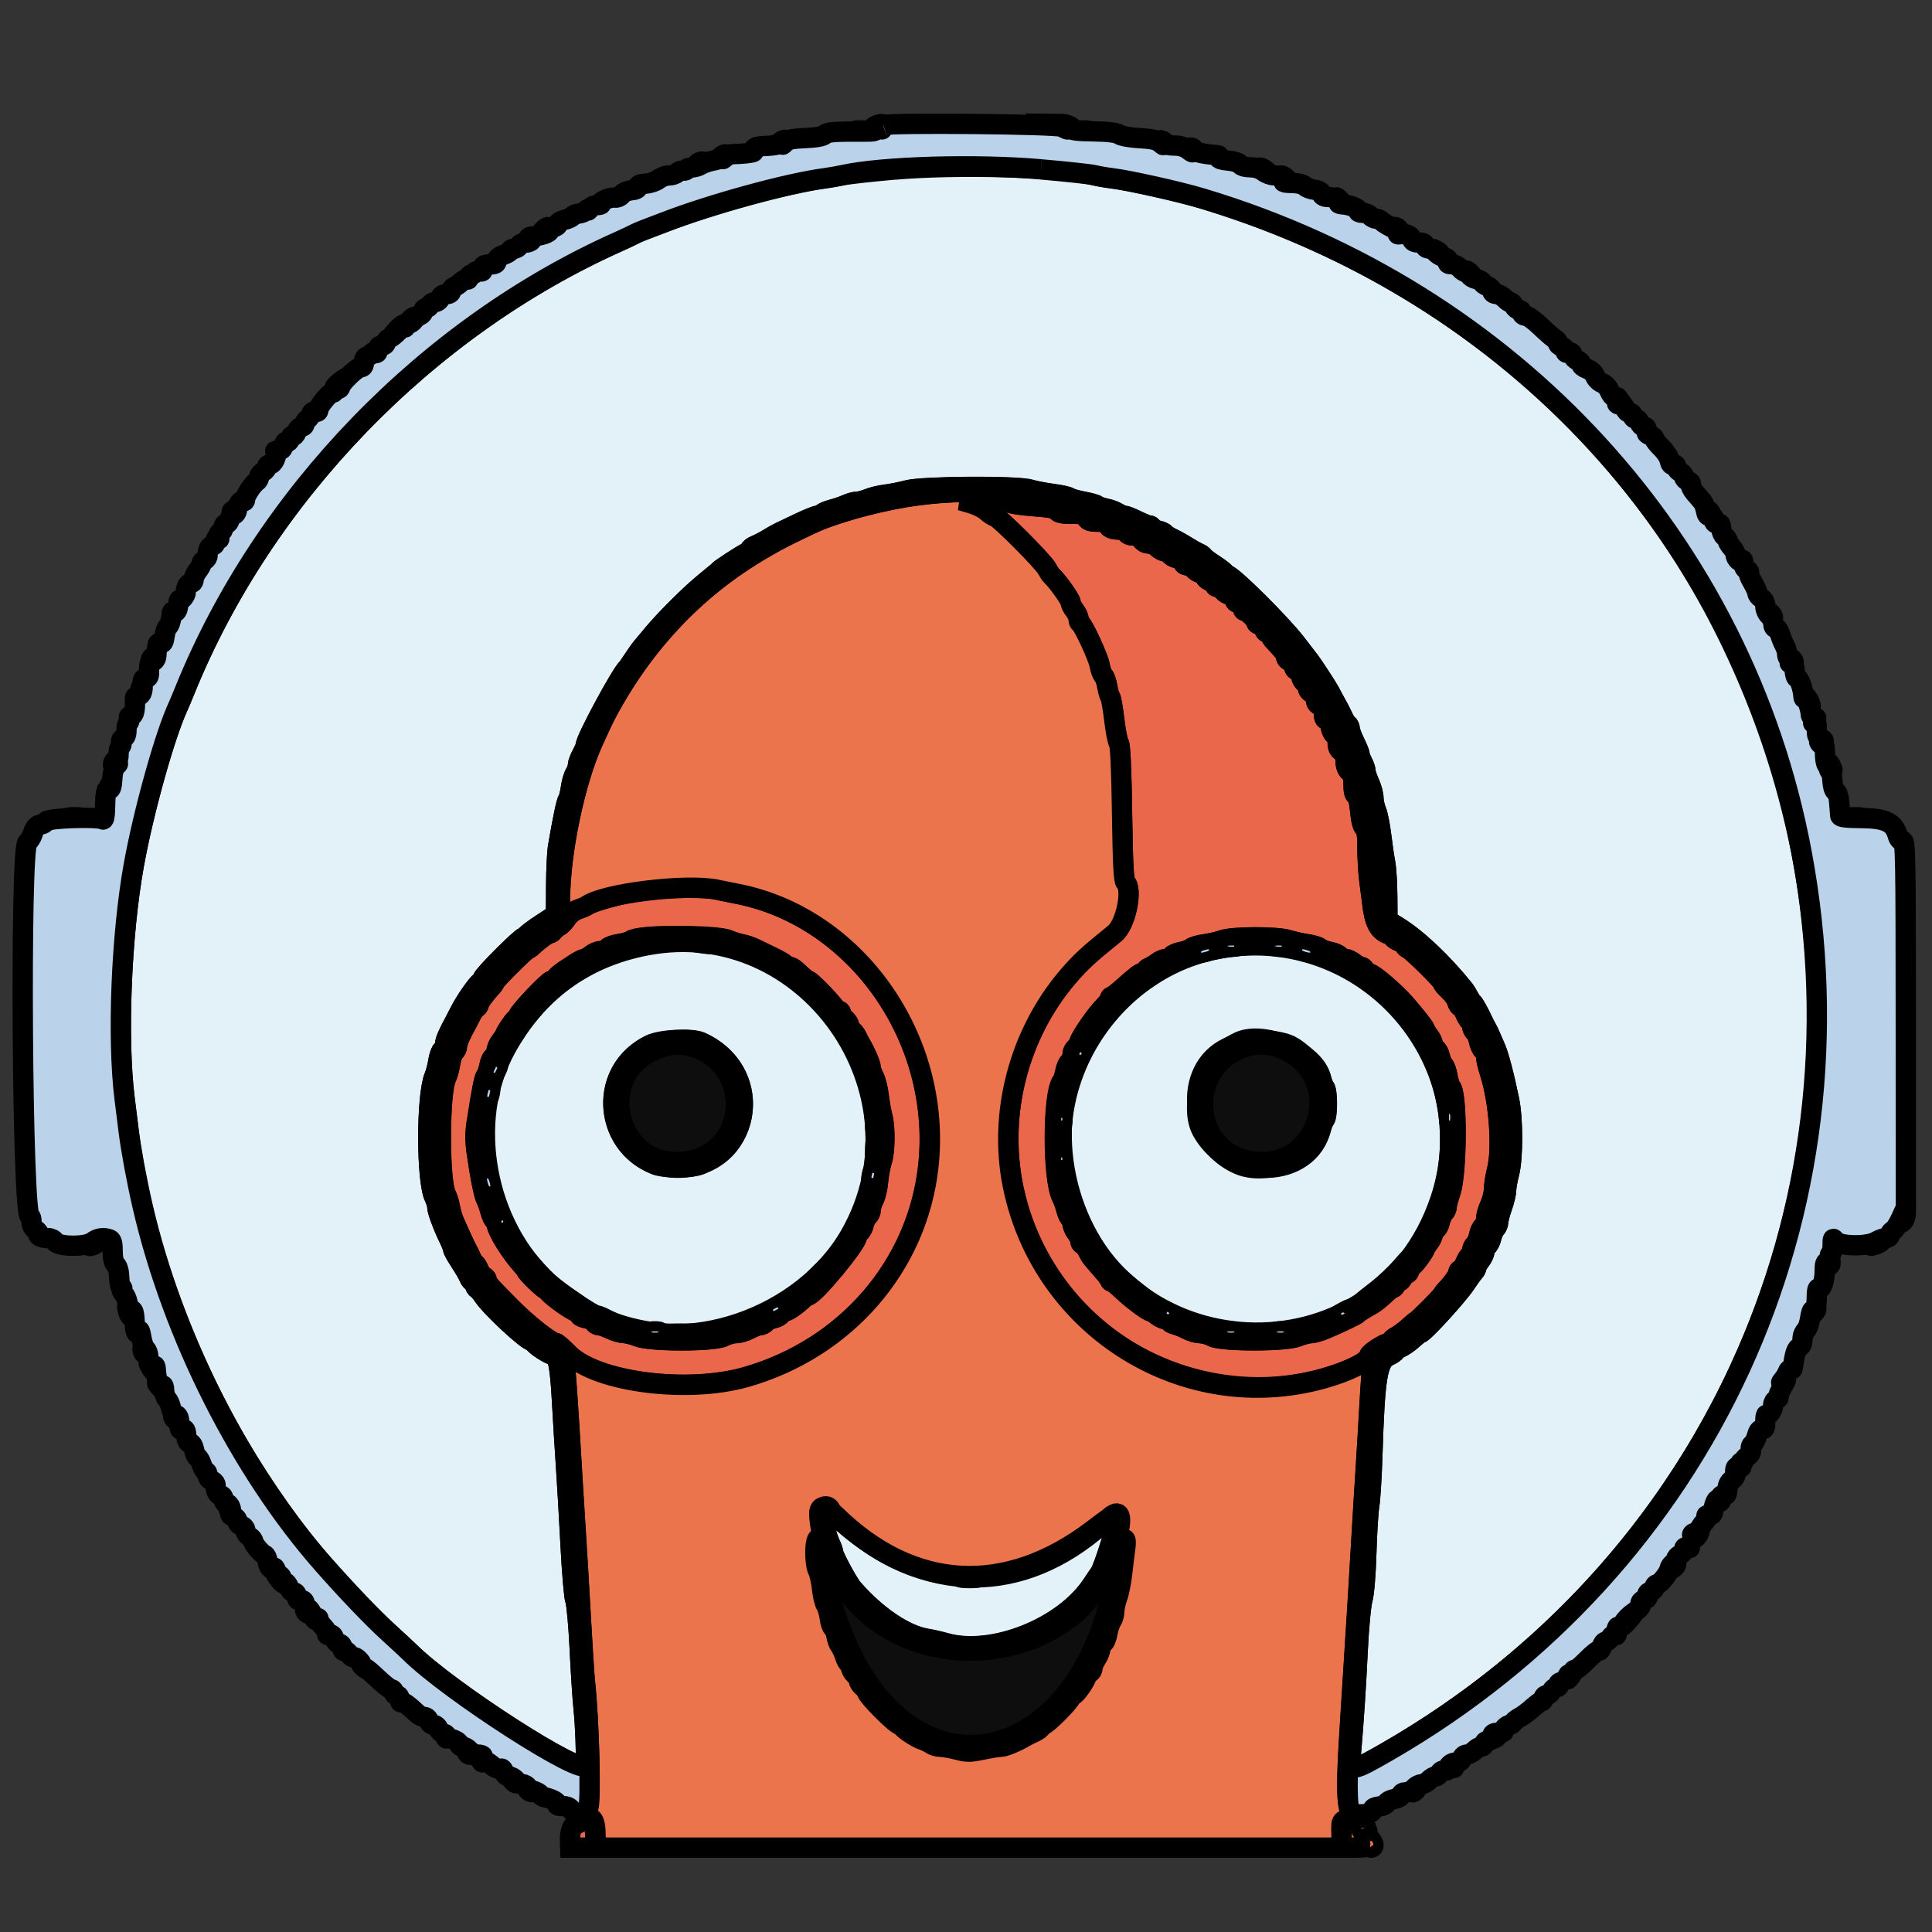 <svg width="95" height="95" xmlns="http://www.w3.org/2000/svg">

 <rect width="100%" height="100%" fill="#333333" stroke="none"/>

 <g>
  <title>background</title>
  <rect fill="none" id="canvas_background" height="97" width="97" y="-1" x="-1"/>
 </g>
 <g>
  <title>Layer 1</title>
  <g stroke="null" id="svgg">
   <path fill-rule="evenodd" fill="#eb674c" d="m47.749,24.751c0.28,0.083 0.618,0.251 0.751,0.374c0.133,0.123 0.326,0.251 0.43,0.284c0.243,0.077 2.373,2.216 2.552,2.563c0.074,0.145 0.184,0.307 0.244,0.36c0.262,0.235 0.913,1.15 0.913,1.283c0,0.08 0.088,0.257 0.195,0.394c0.107,0.136 0.195,0.326 0.195,0.421c0,0.095 0.035,0.188 0.077,0.206c0.142,0.059 0.903,1.705 0.965,2.087c0.034,0.207 0.115,0.431 0.182,0.497c0.066,0.066 0.151,0.308 0.189,0.536c0.038,0.228 0.104,0.459 0.146,0.513c0.043,0.054 0.132,0.557 0.198,1.119c0.066,0.562 0.168,1.083 0.227,1.158c0.071,0.09 0.124,1.247 0.156,3.426c0.036,2.447 0.08,3.32 0.17,3.411c0.37,0.369 0.009,2.08 -0.53,2.515c-1.303,1.052 -1.675,1.395 -2.285,2.105c-4.075,4.747 -3.894,11.868 0.416,16.396c3.084,3.24 7.848,4.574 12.106,3.39c1.267,-0.352 2.287,-0.863 2.287,-1.145c0,-0.11 0.763,-0.602 0.933,-0.602c0.075,0 0.137,-0.043 0.137,-0.095c0,-0.052 0.12,-0.158 0.268,-0.236c0.147,-0.078 0.413,-0.276 0.59,-0.44c0.177,-0.164 0.341,-0.299 0.363,-0.299c0.057,0 1.31,-1.258 1.31,-1.315c0,-0.026 0.077,-0.127 0.17,-0.225c0.326,-0.341 0.608,-0.741 0.608,-0.865c0,-0.069 0.043,-0.125 0.096,-0.125c0.053,0 0.158,-0.148 0.233,-0.329c0.075,-0.181 0.186,-0.359 0.244,-0.395c0.059,-0.036 0.107,-0.146 0.107,-0.243c0,-0.097 0.061,-0.227 0.136,-0.29c0.075,-0.062 0.163,-0.26 0.197,-0.44c0.034,-0.18 0.126,-0.381 0.205,-0.446c0.079,-0.065 0.144,-0.234 0.145,-0.375c0.001,-0.141 0.089,-0.447 0.195,-0.68c0.106,-0.233 0.192,-0.581 0.192,-0.772c0,-0.191 0.068,-0.621 0.152,-0.954c0.267,-1.064 0.096,-3.376 -0.352,-4.759c-0.104,-0.321 -0.189,-0.677 -0.189,-0.791c0,-0.114 -0.064,-0.261 -0.143,-0.326c-0.079,-0.065 -0.171,-0.266 -0.205,-0.446c-0.034,-0.18 -0.123,-0.378 -0.197,-0.44c-0.075,-0.062 -0.136,-0.192 -0.136,-0.29c0,-0.097 -0.048,-0.207 -0.107,-0.243c-0.059,-0.036 -0.169,-0.214 -0.244,-0.395c-0.076,-0.181 -0.178,-0.329 -0.227,-0.329c-0.049,0 -0.12,-0.099 -0.157,-0.219c-0.065,-0.212 -0.199,-0.389 -0.554,-0.731c-0.094,-0.09 -0.17,-0.196 -0.17,-0.234c0,-0.106 -1.52,-1.603 -1.696,-1.671c-0.084,-0.032 -0.153,-0.099 -0.153,-0.147c0,-0.049 -0.131,-0.143 -0.292,-0.209c-0.161,-0.066 -0.292,-0.156 -0.292,-0.2c0,-0.043 -0.089,-0.107 -0.198,-0.142c-0.499,-0.158 -0.722,-0.578 -0.829,-1.556c-0.018,-0.161 -0.077,-0.62 -0.132,-1.022c-0.055,-0.401 -0.101,-1.141 -0.103,-1.644c-0.002,-0.691 -0.038,-0.94 -0.147,-1.022c-0.092,-0.069 -0.168,-0.368 -0.209,-0.822c-0.042,-0.46 -0.112,-0.732 -0.196,-0.765c-0.085,-0.033 -0.131,-0.217 -0.131,-0.527c0,-0.357 -0.049,-0.519 -0.195,-0.644c-0.13,-0.111 -0.195,-0.287 -0.195,-0.531c0,-0.264 -0.053,-0.393 -0.195,-0.468c-0.135,-0.072 -0.195,-0.204 -0.195,-0.431c0,-0.195 -0.057,-0.349 -0.141,-0.381c-0.077,-0.03 -0.17,-0.209 -0.205,-0.4c-0.037,-0.199 -0.122,-0.346 -0.2,-0.346c-0.089,0 -0.135,-0.113 -0.135,-0.329c0,-0.247 -0.048,-0.342 -0.195,-0.38c-0.13,-0.034 -0.195,-0.133 -0.195,-0.297c0,-0.16 -0.068,-0.267 -0.195,-0.308c-0.108,-0.034 -0.195,-0.147 -0.195,-0.253c0,-0.105 -0.063,-0.215 -0.14,-0.245c-0.077,-0.029 -0.168,-0.181 -0.202,-0.337c-0.034,-0.156 -0.125,-0.284 -0.201,-0.284c-0.076,0 -0.138,-0.085 -0.138,-0.188c0,-0.103 -0.088,-0.216 -0.195,-0.25c-0.107,-0.034 -0.195,-0.125 -0.195,-0.201c0,-0.137 -0.13,-0.315 -0.56,-0.761c-0.12,-0.125 -0.219,-0.277 -0.219,-0.338c0,-0.061 -0.066,-0.11 -0.146,-0.11c-0.081,0 -0.146,-0.087 -0.146,-0.195c0,-0.13 -0.065,-0.195 -0.195,-0.195c-0.107,0 -0.195,-0.05 -0.195,-0.11c0,-0.13 -0.455,-0.571 -0.589,-0.571c-0.051,0 -0.092,-0.088 -0.092,-0.195c0,-0.13 -0.065,-0.195 -0.195,-0.195c-0.13,0 -0.195,-0.065 -0.195,-0.195c0,-0.13 -0.065,-0.195 -0.196,-0.195c-0.108,0 -0.271,-0.088 -0.362,-0.195c-0.092,-0.107 -0.223,-0.195 -0.291,-0.195c-0.068,0 -0.124,-0.045 -0.124,-0.1c0,-0.055 -0.109,-0.141 -0.243,-0.192c-0.134,-0.051 -0.243,-0.159 -0.243,-0.241c0,-0.082 -0.081,-0.148 -0.18,-0.148c-0.099,0 -0.259,-0.088 -0.356,-0.195c-0.097,-0.107 -0.257,-0.195 -0.356,-0.195c-0.099,0 -0.18,-0.062 -0.18,-0.138c0,-0.076 -0.134,-0.168 -0.299,-0.204c-0.164,-0.036 -0.322,-0.127 -0.351,-0.202c-0.029,-0.075 -0.135,-0.137 -0.237,-0.137c-0.101,0 -0.272,-0.088 -0.379,-0.195c-0.107,-0.107 -0.303,-0.195 -0.434,-0.195c-0.14,0 -0.283,-0.081 -0.344,-0.195c-0.069,-0.128 -0.204,-0.195 -0.396,-0.195c-0.169,0 -0.315,-0.061 -0.347,-0.146c-0.031,-0.082 -0.176,-0.146 -0.33,-0.146c-0.372,0 -0.581,-0.091 -0.581,-0.254c0,-0.098 -0.135,-0.136 -0.483,-0.136c-0.383,0 -0.505,-0.04 -0.587,-0.195c-0.088,-0.163 -0.204,-0.195 -0.728,-0.195c-0.458,0 -0.646,-0.039 -0.707,-0.148c-0.062,-0.111 -0.359,-0.168 -1.176,-0.227c-0.601,-0.043 -1.144,-0.13 -1.206,-0.192c-0.074,-0.074 -0.502,-0.111 -1.237,-0.106l-1.124,0.008l0.51,0.15m-16.81,19.143c-0.963,0.223 -1.925,0.517 -2.092,0.64c-0.054,0.039 -0.251,0.123 -0.438,0.185c-0.196,0.065 -0.423,0.243 -0.535,0.418c-0.107,0.167 -0.282,0.352 -0.389,0.41c-0.107,0.058 -0.23,0.16 -0.272,0.227c-0.043,0.067 -0.124,0.122 -0.181,0.122c-0.098,0 -0.538,0.32 -0.869,0.633c-0.085,0.08 -0.18,0.145 -0.211,0.145c-0.081,0 -1.629,1.539 -1.629,1.62c0,0.037 -0.065,0.136 -0.145,0.221c-0.313,0.331 -0.633,0.771 -0.633,0.869c0,0.056 -0.056,0.138 -0.124,0.181c-0.068,0.043 -0.177,0.187 -0.243,0.321c-0.065,0.134 -0.155,0.309 -0.2,0.389c-0.327,0.586 -0.504,0.99 -0.504,1.151c0,0.103 -0.061,0.238 -0.136,0.3c-0.074,0.062 -0.166,0.318 -0.204,0.57c-0.038,0.252 -0.125,0.568 -0.193,0.702c-0.349,0.686 -0.357,5.086 -0.01,5.743c0.071,0.134 0.158,0.418 0.194,0.633c0.036,0.214 0.135,0.543 0.22,0.73c0.085,0.187 0.243,0.538 0.351,0.778c0.108,0.241 0.235,0.504 0.282,0.584c0.047,0.08 0.138,0.266 0.201,0.414c0.063,0.147 0.144,0.268 0.179,0.268c0.035,0 0.117,0.128 0.182,0.285c0.065,0.157 0.18,0.309 0.255,0.338c0.075,0.029 0.137,0.105 0.137,0.169c0,0.147 0.069,0.226 1.179,1.349c0.822,0.832 1.991,1.752 2.226,1.752c0.049,0 0.323,0.238 0.607,0.529c1.354,1.387 5.829,1.972 8.736,1.143c4.912,-1.402 8.429,-5.466 8.966,-10.362c0.687,-6.252 -3.528,-12.259 -9.404,-13.403c-0.321,-0.063 -0.759,-0.151 -0.973,-0.197c-0.795,-0.171 -3.334,-0.087 -4.33,0.144m4.901,2.336c0.168,0.076 0.458,0.168 0.646,0.205c0.187,0.037 0.45,0.123 0.584,0.19c0.134,0.068 0.506,0.248 0.827,0.399c0.321,0.152 0.642,0.332 0.713,0.401c0.071,0.069 0.176,0.125 0.235,0.125c0.059,0 0.176,0.064 0.261,0.141c0.502,0.461 0.598,0.54 0.658,0.54c0.109,0 1.296,1.241 1.296,1.354c0,0.058 0.066,0.105 0.146,0.105c0.08,0 0.146,0.056 0.146,0.124c0,0.068 0.088,0.199 0.195,0.291c0.107,0.092 0.195,0.227 0.195,0.302c0,0.074 0.07,0.193 0.156,0.265c0.086,0.071 0.195,0.219 0.243,0.328c0.048,0.109 0.127,0.264 0.177,0.344c0.22,0.357 0.495,0.994 0.495,1.146c0,0.092 0.072,0.299 0.158,0.459c0.087,0.161 0.192,0.577 0.233,0.924c0.042,0.348 0.123,0.808 0.18,1.022c0.148,0.551 0.134,1.718 -0.027,2.21c-0.075,0.229 -0.158,0.68 -0.185,1.001c-0.027,0.321 -0.119,0.715 -0.204,0.876c-0.085,0.161 -0.155,0.385 -0.155,0.499c-0,0.114 -0.063,0.259 -0.14,0.323c-0.077,0.064 -0.167,0.241 -0.201,0.394c-0.034,0.153 -0.124,0.331 -0.201,0.394c-0.077,0.064 -0.14,0.162 -0.14,0.219c0,0.333 -2.121,2.89 -2.397,2.89c-0.037,0 -0.137,0.065 -0.222,0.145c-0.374,0.353 -0.778,0.633 -0.912,0.633c-0.08,0 -0.17,0.062 -0.198,0.137c-0.029,0.075 -0.184,0.166 -0.344,0.201c-0.161,0.035 -0.344,0.127 -0.408,0.204c-0.064,0.077 -0.188,0.14 -0.276,0.14c-0.088,0 -0.323,0.088 -0.523,0.195c-0.2,0.107 -0.497,0.195 -0.66,0.195c-0.163,0 -0.437,0.076 -0.609,0.169c-0.461,0.25 -3.621,0.251 -4.23,0.001c-0.229,-0.094 -0.535,-0.172 -0.681,-0.174c-0.146,-0.002 -0.441,-0.088 -0.655,-0.191c-0.214,-0.103 -0.467,-0.19 -0.563,-0.191c-0.095,-0.002 -0.197,-0.065 -0.226,-0.14c-0.029,-0.075 -0.203,-0.164 -0.386,-0.199c-0.183,-0.034 -0.334,-0.101 -0.334,-0.148c0,-0.047 -0.136,-0.154 -0.303,-0.237c-0.388,-0.193 -1.254,-0.852 -1.254,-0.953c0,-0.043 -0.047,-0.077 -0.104,-0.077c-0.093,0 -0.967,-0.847 -0.967,-0.937c0,-0.02 -0.077,-0.121 -0.17,-0.224c-0.616,-0.679 -1.289,-1.77 -1.289,-2.088c0,-0.087 -0.042,-0.157 -0.093,-0.157c-0.051,0 -0.143,-0.186 -0.204,-0.414c-0.061,-0.227 -0.158,-0.501 -0.216,-0.608c-0.111,-0.205 -0.303,-1.17 -0.471,-2.369c-0.069,-0.491 -0.069,-0.918 0,-1.362c0.26,-1.679 0.373,-2.249 0.467,-2.368c0.056,-0.071 0.132,-0.295 0.169,-0.498c0.037,-0.204 0.13,-0.394 0.207,-0.424c0.077,-0.03 0.141,-0.153 0.141,-0.274c0,-0.121 0.081,-0.324 0.18,-0.452c0.099,-0.128 0.198,-0.276 0.221,-0.329c0.111,-0.267 0.505,-0.827 0.582,-0.827c0.048,0 0.088,-0.061 0.088,-0.135c0,-0.148 1.483,-1.714 1.622,-1.714c0.047,0 0.154,-0.077 0.238,-0.17c0.084,-0.094 0.236,-0.224 0.338,-0.29c0.102,-0.066 0.352,-0.23 0.555,-0.365c0.203,-0.135 0.415,-0.245 0.471,-0.245c0.056,0 0.213,-0.088 0.349,-0.195c0.136,-0.107 0.346,-0.195 0.466,-0.195c0.12,0 0.271,-0.063 0.335,-0.141c0.064,-0.078 0.322,-0.171 0.571,-0.207c0.25,-0.036 0.516,-0.115 0.59,-0.175c0.342,-0.275 4.215,-0.29 4.814,-0.019m27.525,-0.003c0.229,0.075 0.636,0.166 0.904,0.203c0.268,0.037 0.552,0.123 0.633,0.192c0.08,0.069 0.306,0.154 0.501,0.189c0.195,0.035 0.409,0.128 0.474,0.207c0.065,0.079 0.195,0.143 0.289,0.143c0.093,0 0.281,0.088 0.417,0.195c0.136,0.107 0.297,0.195 0.357,0.195c0.06,0 0.133,0.062 0.162,0.137c0.029,0.075 0.148,0.163 0.265,0.193c0.23,0.061 1.224,0.92 1.726,1.491c0.476,0.542 0.967,1.169 0.967,1.234c0,0.042 0.088,0.187 0.195,0.323c0.107,0.136 0.195,0.324 0.195,0.418c0,0.094 0.062,0.195 0.137,0.224c0.075,0.029 0.168,0.195 0.207,0.37c0.038,0.175 0.124,0.372 0.19,0.438c0.066,0.066 0.151,0.308 0.187,0.536c0.036,0.228 0.114,0.472 0.172,0.542c0.318,0.383 0.297,4.237 -0.028,5.183c-0.1,0.293 -0.183,0.607 -0.183,0.699c0,0.091 -0.06,0.227 -0.134,0.301c-0.074,0.074 -0.165,0.277 -0.204,0.452c-0.038,0.174 -0.131,0.341 -0.207,0.37c-0.075,0.029 -0.137,0.129 -0.137,0.224c0,0.094 -0.088,0.282 -0.195,0.418c-0.107,0.136 -0.195,0.272 -0.195,0.301c0,0.108 -0.505,0.794 -0.64,0.87c-0.076,0.043 -0.139,0.141 -0.139,0.219c0,0.078 -0.061,0.141 -0.135,0.141c-0.074,0 -0.158,0.088 -0.186,0.195c-0.028,0.107 -0.121,0.195 -0.206,0.195c-0.085,0 -0.155,0.066 -0.155,0.146c0,0.08 -0.04,0.146 -0.089,0.146c-0.049,0 -0.245,0.152 -0.436,0.337c-0.191,0.185 -0.468,0.405 -0.616,0.488c-0.405,0.226 -0.653,0.385 -0.707,0.451c-0.054,0.066 -0.866,0.454 -1.594,0.762c-0.261,0.11 -0.578,0.2 -0.704,0.2c-0.126,0 -0.416,0.077 -0.644,0.17c-0.601,0.246 -3.773,0.243 -4.211,-0.004c-0.161,-0.091 -0.424,-0.165 -0.585,-0.165c-0.161,-0 -0.446,-0.081 -0.633,-0.18c-0.187,-0.099 -0.46,-0.209 -0.607,-0.245c-0.147,-0.036 -0.268,-0.109 -0.268,-0.161c0,-0.052 -0.082,-0.095 -0.181,-0.095c-0.1,0 -0.293,-0.088 -0.429,-0.195c-0.136,-0.107 -0.276,-0.195 -0.312,-0.195c-0.127,0 -0.921,-0.592 -1.369,-1.021c-0.252,-0.241 -0.496,-0.438 -0.543,-0.438c-0.047,0 -0.086,-0.033 -0.087,-0.073c-0.001,-0.04 -0.175,-0.27 -0.387,-0.511c-0.56,-0.636 -0.55,-0.624 -0.723,-0.958c-0.087,-0.169 -0.201,-0.307 -0.253,-0.307c-0.052,0 -0.095,-0.07 -0.095,-0.155c0,-0.085 -0.088,-0.266 -0.195,-0.402c-0.107,-0.136 -0.195,-0.351 -0.195,-0.478c0,-0.127 -0.042,-0.23 -0.093,-0.23c-0.051,0 -0.143,-0.186 -0.204,-0.414c-0.061,-0.227 -0.158,-0.501 -0.216,-0.608c-0.474,-0.874 -0.468,-5.123 0.007,-5.724c0.05,-0.063 0.12,-0.275 0.155,-0.47c0.035,-0.195 0.128,-0.409 0.208,-0.474c0.079,-0.065 0.143,-0.218 0.143,-0.338c0,-0.121 0.064,-0.272 0.142,-0.337c0.078,-0.065 0.17,-0.207 0.205,-0.316c0.092,-0.289 0.818,-1.336 1.186,-1.708c0.174,-0.176 0.316,-0.363 0.316,-0.415c0,-0.052 0.033,-0.095 0.073,-0.096c0.04,-0.001 0.258,-0.165 0.484,-0.365c0.816,-0.722 0.921,-0.801 1.057,-0.801c0.076,0 0.138,-0.045 0.138,-0.1c0,-0.055 0.077,-0.128 0.17,-0.163c0.094,-0.034 0.275,-0.142 0.402,-0.24c0.128,-0.098 0.308,-0.178 0.402,-0.178c0.093,0 0.223,-0.064 0.289,-0.143c0.065,-0.079 0.279,-0.172 0.474,-0.207c0.195,-0.035 0.421,-0.119 0.501,-0.187c0.08,-0.068 0.371,-0.153 0.645,-0.19c0.275,-0.037 0.669,-0.127 0.876,-0.201c0.517,-0.184 2.71,-0.189 3.268,-0.006m-3.482,6.019l-0.286,0.316l0.316,-0.286c0.174,-0.157 0.316,-0.299 0.316,-0.316c0,-0.075 -0.08,-0.009 -0.347,0.286m-0.798,1.727c0,0.187 0.02,0.264 0.045,0.17c0.024,-0.094 0.024,-0.247 0,-0.341c-0.025,-0.094 -0.045,-0.017 -0.045,0.17m-28.701,0.292c0,0.294 0.018,0.415 0.041,0.268c0.022,-0.147 0.022,-0.388 0,-0.535c-0.022,-0.147 -0.041,-0.027 -0.041,0.268m4.976,2.068l-0.286,0.316l0.316,-0.286c0.174,-0.157 0.316,-0.299 0.316,-0.316c0,-0.075 -0.08,-0.009 -0.347,0.286m-4.324,-0.189c0,0.017 0.142,0.159 0.316,0.316l0.316,0.286l-0.286,-0.316c-0.266,-0.295 -0.347,-0.361 -0.347,-0.286m9.172,19.504c-0.166,0.057 -0.16,1.264 0.009,1.587c0.071,0.136 0.159,0.527 0.194,0.869c0.036,0.342 0.124,0.712 0.195,0.822c0.072,0.111 0.156,0.398 0.188,0.637c0.032,0.24 0.103,0.451 0.158,0.47c0.055,0.018 0.129,0.194 0.164,0.391c0.035,0.197 0.119,0.424 0.185,0.504c0.067,0.08 0.174,0.31 0.238,0.511c0.064,0.201 0.158,0.365 0.207,0.365c0.049,0 0.09,0.081 0.09,0.18c0,0.099 0.088,0.259 0.195,0.356c0.107,0.097 0.195,0.235 0.195,0.308c0,0.072 0.088,0.207 0.195,0.299c0.107,0.092 0.195,0.197 0.195,0.234c0,0.193 1.436,1.638 1.63,1.639c0.067,0.001 0.122,0.037 0.122,0.081c0,0.101 0.702,0.564 0.995,0.656c0.122,0.038 0.308,0.129 0.413,0.202c0.106,0.073 0.311,0.133 0.457,0.133c0.146,0 0.515,0.065 0.82,0.144c0.489,0.127 0.634,0.127 1.245,0c0.38,-0.08 0.788,-0.144 0.907,-0.145c0.191,0 0.783,-0.244 1.195,-0.493c0.08,-0.048 0.288,-0.152 0.462,-0.231c0.174,-0.078 0.316,-0.188 0.316,-0.245c0,-0.056 0.051,-0.102 0.112,-0.102c0.152,0 1.343,-1.185 1.345,-1.338c0.001,-0.067 0.057,-0.123 0.124,-0.125c0.125,-0.004 0.657,-0.771 0.657,-0.947c0,-0.054 0.066,-0.124 0.146,-0.155c0.08,-0.031 0.146,-0.134 0.147,-0.229c0,-0.095 0.088,-0.305 0.194,-0.465c0.106,-0.161 0.194,-0.386 0.194,-0.5c0,-0.115 0.062,-0.232 0.137,-0.261c0.075,-0.029 0.168,-0.242 0.207,-0.473c0.039,-0.231 0.131,-0.507 0.204,-0.612c0.074,-0.106 0.136,-0.325 0.138,-0.487c0.002,-0.162 0.07,-0.47 0.151,-0.684c0.081,-0.214 0.189,-0.761 0.24,-1.216c0.052,-0.455 0.12,-1.013 0.151,-1.241c0.038,-0.272 0.021,-0.414 -0.05,-0.414c-0.059,0 -0.108,0.077 -0.108,0.171c0,0.094 -0.088,0.226 -0.195,0.293c-0.107,0.067 -0.195,0.199 -0.195,0.294c0,0.095 -0.068,0.27 -0.152,0.389c-0.137,0.196 -0.137,0.216 0,0.216c0.083,0 0.152,-0.073 0.152,-0.162c0,-0.089 0.027,-0.135 0.061,-0.102c0.095,0.095 -0.151,1.595 -0.402,2.453c-2.262,7.729 -9.206,8.914 -12.551,2.141c-0.951,-1.926 -1.611,-4.525 -1.212,-4.772c0.069,-0.043 0.056,-0.117 -0.04,-0.225c-0.079,-0.088 -0.181,-0.296 -0.225,-0.462c-0.047,-0.176 -0.132,-0.284 -0.203,-0.259m12.962,3.358l-0.385,0.414l0.414,-0.385c0.385,-0.358 0.458,-0.443 0.385,-0.443c-0.016,0 -0.202,0.186 -0.414,0.414m-5.664,2.184c0.094,0.024 0.247,0.024 0.341,0c0.094,-0.025 0.017,-0.045 -0.17,-0.045c-0.187,0 -0.264,0.02 -0.17,0.045m-19.005,8.161c-0.06,0.072 -0.081,0.178 -0.047,0.233c0.035,0.056 -0.007,0.102 -0.091,0.102c-0.193,0 -0.342,0.378 -0.325,0.826l0.013,0.342l0.617,0l0.617,0l-0.001,-0.511c-0.002,-0.855 -0.437,-1.407 -0.782,-0.992m37.452,0.359c-0.017,0.12 -0.016,0.427 0.003,0.681l0.034,0.462l0.661,0c0.54,0 0.673,-0.031 0.727,-0.17c0.086,-0.223 0.067,-0.273 -0.089,-0.241c-0.093,0.019 -0.12,-0.071 -0.096,-0.316c0.018,-0.189 -0.011,-0.343 -0.065,-0.343c-0.054,0 -0.071,-0.044 -0.038,-0.097c0.033,-0.054 0.014,-0.097 -0.043,-0.097c-0.142,0 -0.13,0.267 0.014,0.315c0.091,0.03 0.09,0.055 -0.001,0.112c-0.079,0.049 -0.138,-0.025 -0.178,-0.225c-0.08,-0.398 -0.874,-0.466 -0.929,-0.08" id="path0"/>
   <path fill-rule="evenodd" fill="#e2f2f8" d="m42.895,6.288l-0.23,0.191l0.219,0.003c0.138,0.002 0.219,-0.055 0.219,-0.155c0,-0.136 0.023,-0.139 0.165,-0.024c0.091,0.073 0.134,0.082 0.097,0.02c-0.037,-0.062 -0.013,-0.136 0.054,-0.163c0.067,-0.027 0.028,-0.053 -0.086,-0.057c-0.114,-0.004 -0.311,0.078 -0.438,0.184m9.334,-0.04c0.119,0.083 0.256,0.127 0.305,0.097c0.049,-0.03 0.108,0 0.132,0.067c0.024,0.067 0.079,0.089 0.123,0.048c0.115,-0.108 -0.255,-0.357 -0.536,-0.361l-0.241,-0.003l0.217,0.152m-10.122,0.209c0.121,0.023 0.296,0.022 0.389,-0.002c0.093,-0.024 -0.006,-0.044 -0.22,-0.042c-0.214,0.001 -0.29,0.021 -0.169,0.044m10.996,0c0.121,0.023 0.296,0.022 0.389,-0.002c0.093,-0.024 -0.006,-0.044 -0.22,-0.042c-0.214,0.001 -0.29,0.021 -0.169,0.044m-14.762,0.556c-0.091,0.11 -0.083,0.134 0.038,0.116c0.227,-0.033 0.428,-0.254 0.23,-0.254c-0.084,0 -0.205,0.062 -0.268,0.138m-4.049,1.036c-0.103,0.167 -0.011,0.183 0.193,0.034c0.158,-0.115 0.163,-0.138 0.03,-0.138c-0.087,0 -0.188,0.047 -0.223,0.104m9.638,0.293c-1.124,0.099 -2.241,0.224 -2.481,0.277c-0.241,0.053 -0.635,0.122 -0.876,0.154c-1.855,0.243 -5.652,1.285 -7.98,2.19c-0.294,0.114 -0.694,0.267 -0.887,0.338c-0.194,0.072 -0.434,0.175 -0.535,0.231c-0.101,0.055 -0.446,0.217 -0.767,0.361c-9.448,4.22 -17.43,12.476 -21.307,22.036c-0.141,0.348 -0.297,0.72 -0.347,0.827c-0.648,1.396 -1.699,5.164 -2.172,7.785c-0.621,3.441 -0.822,8.522 -0.454,11.483c0.046,0.375 0.134,1.075 0.194,1.557c0.638,5.116 2.559,10.617 5.402,15.469c1.245,2.125 2.821,4.343 4.181,5.886c1.154,1.309 2.397,2.609 3.169,3.314c0.498,0.455 0.975,0.896 1.06,0.981c1.926,1.927 8.644,6.242 8.678,5.573c0.028,-0.536 -0.031,-2.037 -0.109,-2.76c-0.049,-0.455 -0.136,-1.78 -0.192,-2.945c-0.057,-1.165 -0.153,-2.238 -0.214,-2.384c-0.061,-0.146 -0.166,-1.361 -0.235,-2.699c-0.069,-1.338 -0.17,-3.09 -0.225,-3.892c-0.055,-0.803 -0.144,-2.254 -0.198,-3.226c-0.095,-1.725 -0.203,-2.272 -0.449,-2.272c-0.159,0 -0.918,-0.497 -0.918,-0.601c0,-0.044 -0.05,-0.08 -0.111,-0.08c-0.237,0 -2.038,-1.678 -2.402,-2.238c-0.087,-0.134 -0.214,-0.278 -0.282,-0.321c-0.068,-0.043 -0.124,-0.141 -0.124,-0.219c0,-0.078 -0.045,-0.141 -0.1,-0.141c-0.055,0 -0.137,-0.099 -0.183,-0.219c-0.046,-0.12 -0.242,-0.459 -0.435,-0.752c-0.193,-0.293 -0.352,-0.578 -0.352,-0.633c0,-0.055 -0.085,-0.275 -0.188,-0.489c-0.316,-0.653 -0.59,-1.388 -0.59,-1.584c0,-0.102 -0.063,-0.313 -0.139,-0.469c-0.399,-0.811 -0.402,-4.988 -0.004,-5.947c0.072,-0.172 0.16,-0.51 0.196,-0.751c0.036,-0.241 0.127,-0.489 0.201,-0.551c0.075,-0.062 0.136,-0.197 0.136,-0.3c0,-0.161 0.146,-0.497 0.502,-1.151c0.044,-0.08 0.145,-0.277 0.226,-0.438c0.248,-0.492 0.833,-1.338 0.997,-1.44c0.068,-0.043 0.124,-0.122 0.124,-0.176c0,-0.14 1.887,-2.033 2.026,-2.033c0.063,0 0.115,-0.036 0.115,-0.079c0,-0.044 0.328,-0.294 0.73,-0.557l0.73,-0.478l0.007,-1.414c0.004,-0.778 0.044,-1.633 0.089,-1.901c0.222,-1.317 0.416,-2.248 0.488,-2.335c0.044,-0.054 0.11,-0.316 0.148,-0.584c0.037,-0.268 0.129,-0.584 0.204,-0.702c0.075,-0.118 0.136,-0.294 0.136,-0.391c0,-0.096 0.088,-0.339 0.195,-0.538c0.107,-0.2 0.195,-0.407 0.195,-0.459c0,-0.296 1.703,-3.461 2.044,-3.797c0.027,-0.027 0.18,-0.246 0.341,-0.487c0.16,-0.241 0.313,-0.46 0.34,-0.487c0.027,-0.027 0.266,-0.311 0.531,-0.633c0.635,-0.769 1.903,-2.032 2.632,-2.622c0.321,-0.26 0.606,-0.5 0.633,-0.534c0.076,-0.097 1.193,-0.826 1.385,-0.904c0.095,-0.038 0.172,-0.111 0.172,-0.161c0,-0.05 0.12,-0.139 0.268,-0.199c0.147,-0.059 0.443,-0.215 0.657,-0.345c0.214,-0.131 0.455,-0.266 0.535,-0.3c0.08,-0.035 0.5,-0.234 0.932,-0.443c0.432,-0.209 0.857,-0.38 0.943,-0.38c0.086,0 0.183,-0.043 0.216,-0.095c0.032,-0.052 0.243,-0.142 0.468,-0.2c0.225,-0.058 0.547,-0.169 0.716,-0.246c0.169,-0.077 0.4,-0.14 0.514,-0.14c0.114,0 0.362,-0.064 0.551,-0.143c0.189,-0.079 0.57,-0.171 0.848,-0.205c0.278,-0.034 0.768,-0.131 1.089,-0.217c0.747,-0.2 5.408,-0.228 6.033,-0.036c0.214,0.065 0.713,0.162 1.108,0.214c0.395,0.052 0.768,0.134 0.827,0.183c0.059,0.049 0.366,0.136 0.681,0.195c0.315,0.058 0.622,0.145 0.681,0.192c0.06,0.048 0.262,0.118 0.449,0.156c0.187,0.038 0.438,0.131 0.556,0.206c0.118,0.075 0.272,0.138 0.341,0.14c0.069,0.001 0.344,0.111 0.612,0.242c0.268,0.132 0.541,0.24 0.608,0.24c0.067,0 0.122,0.041 0.122,0.091c0,0.049 0.131,0.118 0.291,0.154c0.16,0.035 0.316,0.105 0.347,0.155c0.031,0.05 0.196,0.156 0.366,0.235c0.17,0.079 0.485,0.254 0.699,0.389c0.214,0.135 0.483,0.286 0.598,0.335c0.115,0.049 0.224,0.127 0.243,0.173c0.019,0.046 0.264,0.232 0.545,0.412c0.281,0.181 0.511,0.364 0.511,0.409c0,0.045 0.047,0.081 0.104,0.081c0.23,0 2.638,2.39 3.382,3.357c0.329,0.428 0.633,0.822 0.675,0.876c0.143,0.184 0.851,1.265 0.955,1.46c0.058,0.107 0.163,0.304 0.234,0.438c0.071,0.134 0.168,0.309 0.214,0.389c0.046,0.08 0.148,0.285 0.227,0.456c0.078,0.17 0.187,0.337 0.241,0.371c0.054,0.034 0.1,0.135 0.102,0.226c0.001,0.091 0.111,0.383 0.242,0.651c0.132,0.268 0.24,0.536 0.24,0.597c0,0.061 0.066,0.236 0.146,0.389c0.08,0.153 0.145,0.351 0.146,0.438c0,0.088 0.087,0.351 0.193,0.584c0.106,0.233 0.193,0.561 0.195,0.729c0.001,0.167 0.063,0.452 0.138,0.633c0.075,0.181 0.183,0.722 0.242,1.204c0.058,0.482 0.148,1.095 0.199,1.362c0.051,0.268 0.097,1.012 0.101,1.654l0.008,1.168l0.51,0.314c0.958,0.59 2.219,1.785 3.27,3.098c0.045,0.057 0.139,0.21 0.208,0.341c0.069,0.13 0.155,0.259 0.193,0.286c0.071,0.051 0.299,0.457 0.493,0.876c0.062,0.134 0.152,0.309 0.2,0.389c0.048,0.08 0.132,0.255 0.187,0.389c0.055,0.134 0.159,0.375 0.233,0.535c0.172,0.378 0.423,1.322 0.685,2.579c0.198,0.946 0.199,2.882 0.004,3.633c-0.08,0.308 -0.146,0.68 -0.146,0.827c0,0.146 -0.088,0.516 -0.195,0.82c-0.107,0.305 -0.195,0.639 -0.195,0.744c0,0.105 -0.06,0.251 -0.134,0.324c-0.074,0.074 -0.164,0.271 -0.201,0.438c-0.037,0.167 -0.13,0.356 -0.207,0.42c-0.077,0.064 -0.14,0.192 -0.14,0.286c0,0.093 -0.088,0.281 -0.195,0.417c-0.107,0.136 -0.195,0.292 -0.195,0.347c0,0.054 -0.055,0.157 -0.122,0.228c-0.067,0.071 -0.252,0.326 -0.41,0.567c-0.388,0.588 -2.074,2.433 -2.224,2.433c-0.03,0 -0.199,0.133 -0.376,0.294c-0.177,0.162 -0.443,0.348 -0.59,0.413c-0.147,0.065 -0.268,0.15 -0.268,0.188c0,0.038 -0.147,0.139 -0.326,0.224c-0.555,0.263 -0.678,1.021 -0.801,4.915c-0.033,1.044 -0.101,2.138 -0.151,2.433c-0.05,0.294 -0.115,1.345 -0.144,2.335c-0.032,1.09 -0.108,1.999 -0.192,2.304c-0.078,0.283 -0.181,1.393 -0.235,2.53c-0.083,1.76 -0.2,3.531 -0.337,5.097c-0.077,0.881 0.032,0.871 1.845,-0.176c19.37,-11.186 26.56,-34.839 16.69,-54.898c-5.071,-10.305 -14.329,-17.99 -25.837,-21.448c-1.112,-0.334 -3.589,-0.888 -4.428,-0.991c-0.294,-0.036 -0.688,-0.104 -0.876,-0.151c-1.645,-0.415 -6.722,-0.559 -9.877,-0.281m18.162,0.082c0.126,0.102 0.252,0.164 0.278,0.138c0.057,-0.057 -0.288,-0.324 -0.418,-0.324c-0.049,0 0.014,0.084 0.14,0.186m0.989,0.342c0.131,0.1 0.144,0.146 0.049,0.184c-0.07,0.028 -0.021,0.054 0.107,0.058c0.228,0.008 0.229,0.003 0.058,-0.187c-0.097,-0.107 -0.224,-0.193 -0.283,-0.191c-0.059,0.002 -0.027,0.063 0.069,0.136m2.598,1.029c0,0.054 0.046,0.097 0.103,0.097c0.057,0 0.081,0.036 0.053,0.081c-0.027,0.045 0.014,0.081 0.092,0.081c0.118,0 0.114,-0.031 -0.019,-0.179c-0.184,-0.203 -0.229,-0.219 -0.229,-0.081m-38.971,1.52c-0.189,0.188 -0.136,0.272 0.12,0.19c0.102,-0.033 0.186,-0.124 0.186,-0.204c0,-0.188 -0.109,-0.183 -0.306,0.013m41.913,-0.023c0.093,0.071 0.136,0.164 0.097,0.207c-0.039,0.043 -0.015,0.046 0.055,0.006c0.145,-0.084 -0.018,-0.35 -0.211,-0.344c-0.06,0.002 -0.034,0.061 0.059,0.131m1.963,1.117c0.206,0.232 0.253,0.253 0.253,0.115c0,-0.052 -0.099,-0.145 -0.219,-0.209c-0.218,-0.114 -0.218,-0.114 -0.034,0.094m1.615,1.085c0.107,0.107 0.223,0.195 0.258,0.195c0.035,0 -0.016,-0.088 -0.112,-0.195c-0.097,-0.107 -0.213,-0.195 -0.258,-0.195c-0.045,0 0.005,0.088 0.112,0.195m-52.006,2.197c-0.089,0.089 -0.137,0.187 -0.107,0.218c0.031,0.031 0.129,-0.018 0.218,-0.107c0.089,-0.089 0.137,-0.187 0.107,-0.218c-0.031,-0.03 -0.129,0.018 -0.218,0.107m-0.664,0.515c-0.147,0.15 -0.268,0.312 -0.268,0.36c0,0.048 0.127,-0.052 0.281,-0.221c0.155,-0.169 0.308,-0.281 0.341,-0.249c0.033,0.033 0.059,0.008 0.059,-0.054c0,-0.18 -0.125,-0.13 -0.414,0.165m-2.822,2.575c-0.3,0.246 -0.338,0.358 -0.122,0.358c0.08,0 0.146,-0.06 0.146,-0.134c0,-0.074 0.099,-0.203 0.219,-0.287c0.12,-0.084 0.175,-0.154 0.122,-0.154c-0.054,-0.001 -0.218,0.097 -0.365,0.217m62.817,0.931c0.009,0.113 0.077,0.206 0.153,0.206c0.116,0 0.117,-0.027 0.007,-0.17c-0.072,-0.094 -0.14,-0.186 -0.153,-0.206c-0.012,-0.019 -0.015,0.057 -0.007,0.17m-68.049,5.364c-0.111,0.069 -0.117,0.114 -0.025,0.206c0.092,0.092 0.132,0.081 0.181,-0.049c0.081,-0.212 0.025,-0.269 -0.157,-0.157m72.417,0.139c0.018,0.089 0.077,0.16 0.131,0.157c0.145,-0.008 0.118,-0.225 -0.034,-0.276c-0.082,-0.027 -0.118,0.017 -0.097,0.119m3.051,5.018c0.097,0.108 0.198,0.174 0.224,0.148c0.065,-0.065 -0.177,-0.344 -0.3,-0.344c-0.055,0 -0.021,0.088 0.076,0.195m-79.509,2.147c-0.035,0.057 -0.041,0.127 -0.012,0.156c0.07,0.07 0.26,-0.053 0.26,-0.168c0,-0.124 -0.168,-0.116 -0.247,0.012m80.515,0.025c0.061,0.073 0.089,0.154 0.063,0.181c-0.027,0.026 0.014,0.048 0.089,0.048c0.174,0 0.092,-0.226 -0.109,-0.303c-0.119,-0.046 -0.128,-0.03 -0.042,0.074m-81.047,1.518c0,0.102 -0.045,0.209 -0.1,0.236c-0.055,0.027 -0.048,0.039 0.015,0.027c0.143,-0.027 0.311,-0.45 0.179,-0.45c-0.052,0 -0.094,0.084 -0.094,0.187m81.775,0.329c0,0.086 0.035,0.135 0.078,0.109c0.043,-0.026 0.119,0.096 0.17,0.272c0.065,0.226 0.095,0.259 0.101,0.111c0.005,-0.114 -0.072,-0.307 -0.17,-0.428c-0.138,-0.17 -0.179,-0.184 -0.179,-0.064m-83.104,3.235c-0.08,0.208 0.042,0.302 0.187,0.145c0.095,-0.103 0.095,-0.115 -0.002,-0.061c-0.067,0.038 -0.122,0.026 -0.122,-0.026c0,-0.052 0.055,-0.117 0.122,-0.144c0.095,-0.038 0.095,-0.051 -0.003,-0.057c-0.068,-0.004 -0.151,0.06 -0.182,0.142m84.204,0.093c0.031,0.08 0.098,0.146 0.149,0.146c0.051,0 0.066,0.044 0.033,0.097c-0.033,0.054 -0.014,0.097 0.043,0.097c0.129,0 0.13,-0.061 0.002,-0.298c-0.118,-0.221 -0.308,-0.256 -0.226,-0.042m-84.361,0.983c-0.039,0.039 -0.071,0.138 -0.071,0.22c0,0.109 0.029,0.12 0.108,0.041c0.06,-0.06 0.091,-0.159 0.071,-0.22c-0.021,-0.062 -0.069,-0.08 -0.108,-0.041m-1.992,1.665c0.148,0.022 0.367,0.022 0.487,-0.001c0.12,-0.023 -0.001,-0.042 -0.269,-0.041c-0.268,0.001 -0.366,0.02 -0.218,0.042m87.581,0c0.148,0.022 0.367,0.022 0.487,-0.001c0.12,-0.023 -0.001,-0.042 -0.269,-0.041c-0.268,0.001 -0.366,0.02 -0.218,0.042m-59.191,6.254c-3.098,0.584 -5.431,2.296 -6.973,5.118c-1.937,3.542 -0.994,8.654 2.114,11.468c0.54,0.489 2.194,1.613 2.375,1.614c0.055,0 0.213,0.06 0.351,0.131c3.897,2.033 9.805,0.022 12.146,-4.134c3.937,-6.991 -2.186,-15.673 -10.012,-14.197m28.561,0.093c-5.417,0.73 -9.224,6.255 -7.95,11.537c2.271,9.419 15.314,10.04 18.388,0.876c2.227,-6.639 -3.422,-13.358 -10.438,-12.413m-25.916,4.681c3.293,1.484 2.43,6.165 -1.137,6.165c-3.388,0 -4.408,-4.554 -1.35,-6.035c0.524,-0.253 2.038,-0.333 2.488,-0.13m28.938,0.14c0.6,0.284 1.461,1.194 1.558,1.646c0.036,0.166 0.114,0.363 0.175,0.438c0.142,0.176 0.144,1.397 0.002,1.576c-0.06,0.075 -0.138,0.261 -0.175,0.414c-0.604,2.524 -4.45,2.63 -5.846,0.161c-0.671,-1.187 0.052,-3.537 1.263,-4.102c0.107,-0.05 0.304,-0.154 0.438,-0.231c0.434,-0.251 1.97,-0.192 2.585,0.099m30.124,8.383c-0.127,0.279 -0.057,0.459 0.089,0.228c0.086,-0.136 0.13,-0.484 0.06,-0.484c-0.018,0 -0.085,0.115 -0.15,0.256m-88.252,1.222c0.048,0.145 0.27,0.226 0.27,0.098c0,-0.052 -0.069,-0.122 -0.154,-0.154c-0.095,-0.036 -0.139,-0.015 -0.116,0.056m86.926,0.1c-0.267,0.172 -0.271,0.183 -0.049,0.122c0.257,-0.071 0.454,-0.211 0.383,-0.273c-0.023,-0.02 -0.173,0.048 -0.334,0.152m-87.727,0.028c-0.132,0.158 -0.1,0.178 0.138,0.087c0.085,-0.032 0.154,-0.098 0.154,-0.146c0,-0.135 -0.158,-0.103 -0.292,0.059m85.246,1.067c0,0.087 0.057,0.121 0.146,0.087c0.08,-0.031 0.146,-0.095 0.146,-0.143c0,-0.048 -0.066,-0.087 -0.146,-0.087c-0.08,0 -0.146,0.064 -0.146,0.143m-83.448,2.181c0.051,0.266 0.136,0.401 0.251,0.401c0.158,0 0.1,-0.254 -0.1,-0.435c-0.185,-0.167 -0.19,-0.166 -0.151,0.034m82.961,0.001c0,0.066 -0.044,0.092 -0.097,0.059c-0.054,-0.033 -0.097,0.018 -0.097,0.112c0,0.162 0.01,0.163 0.164,0.008c0.091,-0.091 0.134,-0.195 0.097,-0.232c-0.037,-0.037 -0.067,-0.014 -0.067,0.052m-82.229,1.979c0,0.177 0.172,0.324 0.268,0.229c0.033,-0.034 -0.013,-0.135 -0.104,-0.225c-0.152,-0.152 -0.164,-0.152 -0.164,-0.003m0.377,0.829c0.14,0.263 0.167,0.269 0.25,0.052c0.036,-0.092 0.033,-0.136 -0.005,-0.098c-0.038,0.038 -0.135,0.015 -0.216,-0.052c-0.128,-0.105 -0.131,-0.093 -0.03,0.098m0.441,0.975c0.222,0.26 0.253,0.267 0.253,0.055c0,-0.089 -0.029,-0.133 -0.064,-0.098c-0.035,0.035 -0.134,0.01 -0.219,-0.055c-0.095,-0.073 -0.083,-0.035 0.03,0.098m0.703,1.528c0.033,0.086 0.102,0.143 0.153,0.126c0.146,-0.049 0.104,-0.217 -0.062,-0.252c-0.104,-0.022 -0.132,0.017 -0.091,0.126m2.696,4.472c0.061,0.13 0.127,0.221 0.146,0.202c0.061,-0.06 -0.091,-0.438 -0.175,-0.438c-0.045,0 -0.032,0.106 0.03,0.236m29.22,0.136c-0.066,0.107 0.2,1.249 0.381,1.637c0.079,0.169 0.143,0.353 0.143,0.411c0,0.16 0.722,1.503 0.95,1.768c1.152,1.336 2.588,2.309 3.656,2.479c0.223,0.036 0.639,0.13 0.925,0.211c2.301,0.65 5.819,-0.758 7.216,-2.889c0.158,-0.241 0.321,-0.482 0.363,-0.535c0.198,-0.254 0.932,-2.647 0.853,-2.776c-0.079,-0.128 -0.344,-0.004 -0.741,0.348c-3.947,3.503 -8.631,3.481 -12.731,-0.061c-0.769,-0.664 -0.918,-0.752 -1.016,-0.593m42.929,1.057c-0.186,0.048 -0.224,0.18 -0.078,0.271c0.051,0.031 0.14,-0.032 0.198,-0.14c0.058,-0.109 0.093,-0.192 0.078,-0.186c-0.015,0.006 -0.104,0.031 -0.198,0.056m-1.245,1.692c-0.099,0.185 -0.091,0.193 0.094,0.094c0.208,-0.111 0.275,-0.296 0.108,-0.296c-0.052,0 -0.143,0.091 -0.202,0.202m-68.635,0.187c0.063,0.25 0.409,0.677 0.552,0.679c0.044,0.001 0.011,-0.067 -0.073,-0.151c-0.084,-0.084 -0.153,-0.201 -0.153,-0.259c0,-0.059 -0.03,-0.076 -0.067,-0.039c-0.037,0.037 -0.124,-0.054 -0.194,-0.203c-0.116,-0.246 -0.121,-0.249 -0.065,-0.027m1.516,1.964c0.06,0.181 0.27,0.21 0.27,0.038c0,-0.085 -0.069,-0.154 -0.154,-0.154c-0.085,0 -0.137,0.052 -0.116,0.116m65.037,0.33c-0.084,0.084 -0.202,0.249 -0.262,0.365c-0.065,0.126 0.014,0.077 0.195,-0.122c0.167,-0.184 0.304,-0.348 0.304,-0.365c0,-0.07 -0.092,-0.022 -0.237,0.122m-6.672,5.839c0,0.085 0.052,0.137 0.116,0.116c0.181,-0.06 0.21,-0.27 0.038,-0.27c-0.085,0 -0.154,0.069 -0.154,0.154m-50.529,0.592c0.067,0.027 0.122,0.111 0.122,0.187c0,0.076 0.065,0.138 0.145,0.138c0.121,0 0.118,-0.032 -0.022,-0.195c-0.092,-0.107 -0.212,-0.191 -0.267,-0.187c-0.055,0.004 -0.045,0.03 0.022,0.057m0.715,0.495c0.072,0.094 0.14,0.186 0.153,0.206c0.012,0.019 0.015,-0.057 0.007,-0.17c-0.009,-0.113 -0.077,-0.206 -0.153,-0.206c-0.116,0 -0.117,0.027 -0.007,0.17m47.672,0.438c-0.098,0.201 -0.095,0.205 0.036,0.044c0.106,-0.132 0.154,-0.144 0.192,-0.049c0.033,0.082 0.054,0.066 0.058,-0.044c0.011,-0.241 -0.16,-0.211 -0.286,0.049m-46.063,0.606c0.028,0.073 0.111,0.157 0.185,0.185c0.084,0.032 0.115,0.002 0.082,-0.082c-0.028,-0.073 -0.111,-0.157 -0.185,-0.185c-0.084,-0.032 -0.115,-0.002 -0.082,0.082m44.362,0.441c-0.097,0.107 -0.127,0.195 -0.067,0.195c0.06,0 0.156,-0.088 0.213,-0.195c0.057,-0.107 0.088,-0.195 0.067,-0.195c-0.02,0 -0.116,0.088 -0.213,0.195m-43.605,0.022c0.014,0.068 0.103,0.139 0.199,0.158c0.108,0.021 0.148,-0.007 0.107,-0.074c-0.037,-0.06 -0.104,-0.085 -0.149,-0.057c-0.045,0.028 -0.105,0.006 -0.132,-0.05c-0.027,-0.055 -0.038,-0.044 -0.025,0.024" id="path1"/>
   <path fill-rule="evenodd" fill="#0f0e0e" d="m32.425,51.537c-3.399,1.223 -2.088,6.19 1.464,5.546c2.849,-0.516 3.132,-4.482 0.395,-5.529c-0.661,-0.253 -1.19,-0.258 -1.86,-0.017m28.619,0.012c-2.711,1.042 -2.435,5.006 0.384,5.527c3.521,0.651 4.883,-4.212 1.548,-5.527c-0.637,-0.251 -1.279,-0.251 -1.932,0m-20.4,25.06c-0.342,0.342 0.328,2.902 1.245,4.758c3.345,6.773 10.289,5.588 12.551,-2.141c0.251,-0.859 0.497,-2.358 0.402,-2.453c-0.033,-0.033 -0.061,0.013 -0.061,0.102c0,0.089 -0.063,0.162 -0.139,0.162c-0.077,0 -0.169,0.099 -0.205,0.219c-0.126,0.421 -0.963,1.558 -1.476,2.006c-3.434,2.995 -9.183,2.367 -11.461,-1.251c-0.118,-0.187 -0.298,-0.472 -0.4,-0.633c-0.102,-0.161 -0.23,-0.415 -0.285,-0.565c-0.055,-0.15 -0.131,-0.242 -0.17,-0.203" id="path2"/>
   <path fill-rule="evenodd" fill="#ec744c" d="m45.137,24.353c-1.54,0.197 -3.907,0.811 -5.002,1.297c-4.462,1.982 -7.557,4.676 -9.841,8.569c-0.464,0.79 -0.579,1.017 -1.133,2.238c-0.895,1.973 -1.625,5.453 -1.629,7.767c-0.002,1.013 0.036,0.947 -0.883,1.561c-7.171,4.792 -7.085,15.607 0.161,20.301c0.478,0.31 0.889,0.58 0.912,0.601c0.043,0.038 0.202,2.289 0.393,5.58c0.057,0.99 0.148,2.457 0.201,3.26c0.053,0.803 0.16,2.62 0.239,4.038c0.078,1.418 0.168,2.82 0.2,3.114c0.233,2.171 0.313,5.895 0.134,6.251l-0.183,0.363l0.232,0.058c0.269,0.067 0.344,0.283 0.346,0.99l0.001,0.511l18.351,0l18.35,0l-0.016,-0.462c-0.032,-0.93 -0.046,-0.9 0.439,-0.9c0.475,0 0.578,-0.146 0.204,-0.288c-0.408,-0.155 -0.455,-0.895 -0.256,-4.042c0.105,-1.653 0.266,-4.225 0.398,-6.325c0.054,-0.856 0.141,-2.323 0.194,-3.26c0.053,-0.937 0.14,-2.36 0.193,-3.163c0.053,-0.803 0.144,-2.335 0.203,-3.406c0.121,-2.201 0.129,-2.227 0.885,-2.662c3.114,-1.792 5.405,-5.484 5.731,-9.235c0.389,-4.478 -1.524,-8.594 -5.2,-11.188c-0.904,-0.638 -0.799,-0.343 -0.927,-2.606c-0.671,-11.84 -10.992,-20.464 -22.698,-18.965m4.463,0.345c0.062,0.062 0.605,0.149 1.206,0.192c0.818,0.059 1.114,0.116 1.176,0.227c0.061,0.109 0.249,0.148 0.707,0.148c0.525,0 0.641,0.031 0.728,0.195c0.083,0.154 0.204,0.195 0.587,0.195c0.348,0 0.483,0.038 0.483,0.136c0,0.163 0.209,0.254 0.581,0.254c0.153,0 0.298,0.064 0.33,0.146c0.032,0.085 0.178,0.146 0.347,0.146c0.192,0 0.327,0.066 0.396,0.195c0.061,0.114 0.204,0.195 0.344,0.195c0.132,0 0.327,0.088 0.434,0.195c0.107,0.107 0.278,0.195 0.379,0.195c0.101,0 0.208,0.062 0.237,0.137c0.029,0.075 0.187,0.166 0.351,0.202c0.164,0.036 0.299,0.128 0.299,0.204c0,0.076 0.081,0.138 0.18,0.138c0.099,0 0.259,0.088 0.356,0.195c0.097,0.107 0.257,0.195 0.356,0.195c0.099,0 0.18,0.067 0.18,0.148c0,0.081 0.109,0.19 0.243,0.241c0.134,0.051 0.243,0.137 0.243,0.192c0,0.055 0.056,0.1 0.124,0.1c0.068,0 0.199,0.088 0.291,0.195c0.092,0.107 0.255,0.195 0.362,0.195c0.131,0 0.196,0.064 0.196,0.195c0,0.13 0.065,0.195 0.195,0.195c0.13,0 0.195,0.065 0.195,0.195c0,0.107 0.042,0.195 0.092,0.195c0.134,0 0.589,0.441 0.589,0.571c0,0.061 0.088,0.11 0.195,0.11c0.13,0 0.195,0.065 0.195,0.195c0,0.108 0.065,0.195 0.146,0.195c0.08,0 0.146,0.05 0.146,0.11c0,0.061 0.099,0.213 0.219,0.338c0.429,0.447 0.56,0.624 0.56,0.761c0,0.077 0.088,0.167 0.195,0.201c0.107,0.034 0.195,0.146 0.195,0.25c0,0.103 0.062,0.188 0.138,0.188c0.076,0 0.166,0.128 0.201,0.284c0.034,0.156 0.125,0.308 0.202,0.337c0.077,0.03 0.14,0.14 0.14,0.245c0,0.106 0.087,0.219 0.195,0.253c0.127,0.04 0.195,0.147 0.195,0.308c0,0.164 0.065,0.263 0.195,0.297c0.146,0.038 0.195,0.133 0.195,0.38c0,0.216 0.046,0.329 0.135,0.329c0.078,0 0.163,0.147 0.2,0.346c0.036,0.19 0.128,0.37 0.205,0.4c0.084,0.032 0.141,0.186 0.141,0.381c0,0.227 0.059,0.358 0.195,0.431c0.141,0.076 0.195,0.204 0.195,0.468c0,0.244 0.064,0.419 0.195,0.531c0.145,0.125 0.195,0.287 0.195,0.644c0,0.31 0.046,0.495 0.131,0.527c0.084,0.033 0.154,0.305 0.196,0.765c0.042,0.454 0.118,0.754 0.209,0.822c0.109,0.082 0.145,0.331 0.147,1.022c0.002,0.503 0.048,1.242 0.103,1.644c0.055,0.401 0.115,0.861 0.132,1.022c0.107,0.978 0.33,1.398 0.829,1.556c0.109,0.035 0.198,0.098 0.198,0.142c0,0.044 0.131,0.134 0.292,0.2c0.161,0.066 0.292,0.161 0.292,0.209c0,0.049 0.069,0.115 0.153,0.147c0.176,0.067 1.696,1.565 1.696,1.671c0,0.038 0.077,0.144 0.17,0.234c0.354,0.342 0.488,0.518 0.554,0.731c0.037,0.12 0.108,0.219 0.157,0.219c0.049,0 0.151,0.148 0.227,0.329c0.075,0.181 0.186,0.359 0.244,0.395c0.059,0.036 0.107,0.146 0.107,0.243c0,0.097 0.061,0.227 0.136,0.29c0.075,0.062 0.163,0.26 0.197,0.44c0.034,0.18 0.126,0.381 0.205,0.446c0.079,0.065 0.143,0.212 0.143,0.326c0,0.114 0.085,0.47 0.189,0.791c0.448,1.383 0.619,3.694 0.352,4.759c-0.084,0.333 -0.152,0.763 -0.152,0.954c0,0.191 -0.087,0.539 -0.192,0.772c-0.106,0.233 -0.193,0.539 -0.195,0.68c-0.001,0.141 -0.067,0.309 -0.145,0.375c-0.079,0.065 -0.171,0.266 -0.205,0.446c-0.034,0.18 -0.123,0.378 -0.197,0.44c-0.075,0.062 -0.136,0.192 -0.136,0.29c0,0.097 -0.048,0.207 -0.107,0.243c-0.059,0.036 -0.169,0.214 -0.244,0.395c-0.076,0.181 -0.181,0.329 -0.233,0.329c-0.053,0 -0.096,0.056 -0.096,0.125c0,0.124 -0.282,0.525 -0.608,0.865c-0.094,0.098 -0.17,0.199 -0.17,0.225c0,0.057 -1.252,1.315 -1.31,1.315c-0.022,0 -0.186,0.135 -0.363,0.299c-0.177,0.164 -0.443,0.362 -0.59,0.44c-0.147,0.078 -0.268,0.184 -0.268,0.236c0,0.052 -0.062,0.095 -0.137,0.095c-0.171,0 -0.933,0.492 -0.933,0.602c0,0.282 -1.02,0.793 -2.287,1.145c-6.782,1.886 -13.773,-2.439 -15.233,-9.426c-0.749,-3.582 0.286,-7.534 2.711,-10.36c0.609,-0.71 0.982,-1.053 2.285,-2.105c0.539,-0.435 0.899,-2.146 0.53,-2.515c-0.091,-0.09 -0.134,-0.963 -0.17,-3.411c-0.032,-2.178 -0.085,-3.335 -0.156,-3.426c-0.059,-0.075 -0.161,-0.596 -0.227,-1.158c-0.066,-0.562 -0.155,-1.066 -0.198,-1.119c-0.043,-0.054 -0.109,-0.284 -0.146,-0.513c-0.038,-0.228 -0.123,-0.47 -0.189,-0.536c-0.066,-0.066 -0.148,-0.29 -0.182,-0.497c-0.062,-0.382 -0.823,-2.028 -0.965,-2.087c-0.043,-0.018 -0.077,-0.11 -0.077,-0.206c0,-0.095 -0.088,-0.285 -0.195,-0.421c-0.107,-0.136 -0.195,-0.313 -0.195,-0.394c0,-0.133 -0.652,-1.048 -0.913,-1.283c-0.06,-0.054 -0.17,-0.216 -0.244,-0.36c-0.179,-0.346 -2.309,-2.486 -2.552,-2.563c-0.104,-0.033 -0.298,-0.161 -0.43,-0.284c-0.133,-0.123 -0.471,-0.291 -0.751,-0.374l-0.51,-0.15l1.124,-0.008c0.735,-0.005 1.163,0.031 1.237,0.106m-14.331,19.052c0.214,0.046 0.652,0.135 0.973,0.197c5.876,1.143 10.091,7.151 9.404,13.403c-0.538,4.896 -4.055,8.96 -8.966,10.362c-2.907,0.829 -7.382,0.244 -8.736,-1.143c-0.284,-0.291 -0.557,-0.529 -0.607,-0.529c-0.235,0 -1.404,-0.92 -2.226,-1.752c-1.11,-1.123 -1.179,-1.202 -1.179,-1.349c0,-0.064 -0.062,-0.14 -0.137,-0.169c-0.075,-0.029 -0.19,-0.181 -0.255,-0.338c-0.065,-0.157 -0.147,-0.285 -0.182,-0.285c-0.035,0 -0.116,-0.12 -0.179,-0.268c-0.063,-0.147 -0.154,-0.333 -0.201,-0.414c-0.048,-0.08 -0.175,-0.343 -0.282,-0.584c-0.108,-0.241 -0.266,-0.591 -0.351,-0.778c-0.085,-0.187 -0.185,-0.516 -0.22,-0.73c-0.036,-0.214 -0.123,-0.499 -0.194,-0.633c-0.346,-0.657 -0.338,-5.057 0.01,-5.743c0.068,-0.135 0.155,-0.451 0.193,-0.702c0.038,-0.252 0.129,-0.508 0.204,-0.57c0.075,-0.062 0.136,-0.197 0.136,-0.3c0,-0.161 0.177,-0.564 0.504,-1.151c0.045,-0.08 0.135,-0.255 0.2,-0.389c0.065,-0.134 0.175,-0.278 0.243,-0.321c0.068,-0.043 0.124,-0.124 0.124,-0.181c0,-0.098 0.32,-0.538 0.633,-0.869c0.08,-0.085 0.145,-0.184 0.145,-0.221c0,-0.081 1.548,-1.62 1.629,-1.62c0.031,0 0.127,-0.065 0.211,-0.145c0.331,-0.313 0.771,-0.633 0.869,-0.633c0.056,0 0.138,-0.055 0.181,-0.122c0.043,-0.067 0.165,-0.169 0.272,-0.227c0.107,-0.058 0.282,-0.243 0.389,-0.41c0.112,-0.175 0.34,-0.353 0.535,-0.418c0.187,-0.063 0.384,-0.146 0.438,-0.185c0.823,-0.607 4.921,-1.107 6.423,-0.784m-3.464,2.325c-0.353,0.036 -0.704,0.114 -0.778,0.174c-0.075,0.06 -0.341,0.139 -0.59,0.175c-0.25,0.036 -0.507,0.129 -0.571,0.207c-0.064,0.078 -0.216,0.141 -0.335,0.141c-0.12,0 -0.33,0.088 -0.466,0.195c-0.136,0.107 -0.293,0.195 -0.349,0.195c-0.056,0 -0.268,0.11 -0.471,0.245c-0.203,0.135 -0.453,0.299 -0.555,0.365c-0.102,0.066 -0.254,0.197 -0.338,0.29c-0.084,0.094 -0.191,0.17 -0.238,0.17c-0.14,0 -1.622,1.566 -1.622,1.714c0,0.074 -0.039,0.135 -0.088,0.135c-0.077,0 -0.471,0.56 -0.582,0.827c-0.022,0.054 -0.122,0.202 -0.221,0.329c-0.099,0.128 -0.18,0.331 -0.18,0.452c0,0.121 -0.063,0.244 -0.141,0.274c-0.077,0.03 -0.171,0.22 -0.207,0.424c-0.037,0.204 -0.113,0.428 -0.169,0.498c-0.094,0.118 -0.207,0.689 -0.467,2.368c-0.069,0.445 -0.069,0.871 0,1.362c0.168,1.2 0.36,2.164 0.471,2.369c0.058,0.107 0.155,0.381 0.216,0.608c0.061,0.227 0.152,0.414 0.204,0.414c0.051,0 0.093,0.071 0.093,0.157c0,0.318 0.674,1.41 1.289,2.088c0.094,0.103 0.17,0.204 0.17,0.224c0,0.09 0.874,0.937 0.967,0.937c0.057,0 0.104,0.035 0.104,0.077c0,0.101 0.866,0.76 1.254,0.953c0.167,0.083 0.303,0.19 0.303,0.237c0,0.047 0.15,0.114 0.334,0.148c0.184,0.035 0.357,0.124 0.386,0.199c0.029,0.075 0.13,0.138 0.226,0.14c0.095,0.002 0.349,0.088 0.563,0.191c0.214,0.103 0.509,0.19 0.655,0.191c0.146,0.002 0.453,0.08 0.681,0.174c0.61,0.25 3.769,0.249 4.23,-0.001c0.171,-0.093 0.445,-0.169 0.609,-0.169c0.163,0 0.461,-0.088 0.66,-0.195c0.199,-0.107 0.435,-0.195 0.523,-0.195c0.088,0 0.212,-0.063 0.276,-0.14c0.064,-0.077 0.247,-0.169 0.408,-0.204c0.16,-0.035 0.315,-0.126 0.344,-0.201c0.029,-0.075 0.118,-0.137 0.198,-0.137c0.135,0 0.538,-0.28 0.912,-0.633c0.085,-0.08 0.185,-0.145 0.222,-0.145c0.277,0 2.397,-2.557 2.397,-2.89c0,-0.056 0.063,-0.155 0.14,-0.219c0.077,-0.064 0.167,-0.241 0.201,-0.394c0.034,-0.153 0.124,-0.331 0.201,-0.394c0.077,-0.064 0.14,-0.209 0.14,-0.323c0,-0.114 0.07,-0.338 0.155,-0.499c0.085,-0.161 0.177,-0.555 0.204,-0.876c0.027,-0.321 0.111,-0.771 0.185,-1.001c0.16,-0.492 0.174,-1.66 0.027,-2.21c-0.057,-0.214 -0.138,-0.674 -0.18,-1.022c-0.042,-0.348 -0.147,-0.764 -0.233,-0.924c-0.087,-0.161 -0.158,-0.367 -0.158,-0.459c-0,-0.153 -0.275,-0.789 -0.495,-1.146c-0.049,-0.08 -0.129,-0.235 -0.177,-0.344c-0.048,-0.109 -0.157,-0.257 -0.243,-0.328c-0.086,-0.071 -0.156,-0.19 -0.156,-0.265c0,-0.074 -0.088,-0.21 -0.195,-0.302c-0.107,-0.092 -0.195,-0.223 -0.195,-0.291c0,-0.068 -0.066,-0.124 -0.146,-0.124c-0.08,0 -0.146,-0.047 -0.146,-0.105c0,-0.114 -1.188,-1.354 -1.296,-1.354c-0.06,0 -0.156,-0.079 -0.658,-0.54c-0.085,-0.078 -0.202,-0.141 -0.261,-0.141c-0.059,0 -0.164,-0.056 -0.235,-0.125c-0.071,-0.069 -0.391,-0.249 -0.713,-0.401c-0.321,-0.152 -0.693,-0.332 -0.827,-0.399c-0.134,-0.068 -0.397,-0.154 -0.584,-0.19c-0.187,-0.037 -0.478,-0.129 -0.646,-0.205c-0.351,-0.159 -2.994,-0.261 -4.035,-0.155m28.292,0.159c-0.207,0.074 -0.601,0.164 -0.876,0.201c-0.275,0.037 -0.565,0.122 -0.645,0.19c-0.08,0.068 -0.306,0.152 -0.501,0.187c-0.195,0.035 -0.409,0.128 -0.474,0.207c-0.065,0.079 -0.195,0.143 -0.289,0.143c-0.093,0 -0.274,0.08 -0.402,0.178c-0.128,0.098 -0.309,0.206 -0.402,0.24c-0.094,0.034 -0.17,0.108 -0.17,0.163c0,0.055 -0.062,0.1 -0.138,0.1c-0.136,0 -0.241,0.08 -1.057,0.801c-0.226,0.2 -0.444,0.364 -0.484,0.365c-0.04,0.001 -0.073,0.044 -0.073,0.096c0,0.052 -0.142,0.238 -0.316,0.415c-0.367,0.373 -1.094,1.42 -1.186,1.708c-0.035,0.109 -0.127,0.251 -0.205,0.316c-0.078,0.065 -0.142,0.217 -0.142,0.337c0,0.121 -0.064,0.273 -0.143,0.338c-0.079,0.065 -0.172,0.279 -0.208,0.474c-0.035,0.195 -0.105,0.407 -0.155,0.47c-0.475,0.601 -0.481,4.85 -0.007,5.724c0.058,0.107 0.155,0.381 0.216,0.608c0.061,0.227 0.152,0.414 0.204,0.414c0.051,0 0.093,0.104 0.093,0.23c0,0.127 0.088,0.342 0.195,0.478c0.107,0.136 0.195,0.317 0.195,0.402c0,0.085 0.043,0.155 0.095,0.155c0.052,0 0.166,0.138 0.253,0.307c0.173,0.335 0.163,0.322 0.723,0.958c0.212,0.241 0.386,0.471 0.387,0.511c0.001,0.04 0.04,0.073 0.087,0.073c0.047,0 0.291,0.197 0.543,0.438c0.448,0.429 1.242,1.021 1.369,1.021c0.036,0 0.176,0.088 0.312,0.195c0.136,0.107 0.329,0.195 0.429,0.195c0.1,0 0.181,0.043 0.181,0.095c0,0.053 0.12,0.125 0.268,0.161c0.147,0.036 0.42,0.146 0.607,0.245c0.187,0.099 0.471,0.18 0.633,0.18c0.161,0 0.425,0.075 0.585,0.165c0.438,0.247 3.61,0.251 4.211,0.004c0.229,-0.094 0.519,-0.17 0.644,-0.17c0.126,0 0.443,-0.09 0.704,-0.2c0.728,-0.308 1.539,-0.696 1.594,-0.762c0.054,-0.066 0.302,-0.225 0.707,-0.451c0.148,-0.083 0.425,-0.302 0.616,-0.488c0.191,-0.185 0.387,-0.337 0.436,-0.337c0.049,0 0.089,-0.066 0.089,-0.146c0,-0.08 0.07,-0.146 0.155,-0.146c0.085,0 0.178,-0.088 0.206,-0.195c0.028,-0.107 0.111,-0.195 0.186,-0.195c0.074,0 0.135,-0.063 0.135,-0.141c0,-0.078 0.063,-0.176 0.139,-0.219c0.135,-0.075 0.64,-0.762 0.64,-0.87c0,-0.029 0.088,-0.164 0.195,-0.301c0.107,-0.136 0.195,-0.324 0.195,-0.418c0,-0.094 0.062,-0.195 0.137,-0.224c0.075,-0.029 0.168,-0.195 0.207,-0.37c0.038,-0.175 0.13,-0.378 0.204,-0.452c0.074,-0.074 0.134,-0.209 0.134,-0.301c0,-0.092 0.082,-0.406 0.183,-0.699c0.325,-0.946 0.346,-4.8 0.028,-5.183c-0.058,-0.07 -0.135,-0.314 -0.172,-0.542c-0.036,-0.228 -0.121,-0.47 -0.187,-0.536c-0.066,-0.066 -0.152,-0.263 -0.19,-0.438c-0.038,-0.174 -0.131,-0.341 -0.207,-0.37c-0.075,-0.029 -0.137,-0.129 -0.137,-0.224c0,-0.094 -0.088,-0.282 -0.195,-0.418c-0.107,-0.136 -0.195,-0.281 -0.195,-0.323c0,-0.066 -0.491,-0.693 -0.967,-1.234c-0.502,-0.571 -1.496,-1.43 -1.726,-1.491c-0.117,-0.031 -0.235,-0.118 -0.265,-0.193c-0.029,-0.075 -0.102,-0.137 -0.162,-0.137c-0.06,0 -0.221,-0.088 -0.357,-0.195c-0.136,-0.107 -0.324,-0.195 -0.417,-0.195c-0.093,0 -0.223,-0.064 -0.289,-0.143c-0.065,-0.079 -0.279,-0.172 -0.474,-0.207c-0.195,-0.035 -0.421,-0.12 -0.501,-0.189c-0.08,-0.069 -0.365,-0.155 -0.633,-0.192c-0.268,-0.037 -0.674,-0.128 -0.904,-0.203c-0.558,-0.182 -2.751,-0.178 -3.268,0.006m-24.876,0.201c4.771,0.976 7.84,4.731 7.83,9.582c-0.004,1.964 -0.282,3.081 -1.15,4.622c-4.21,7.475 -15.348,6.245 -17.766,-1.963c-2.02,-6.855 4.144,-13.661 11.086,-12.242m29.145,0.329c10.043,3.174 8.868,17.499 -1.541,18.803c-10.14,1.27 -14.798,-12.703 -5.947,-17.84c2.069,-1.201 5.386,-1.628 7.489,-0.963m-31.262,4.554c0.147,0.022 0.388,0.022 0.535,0c0.147,-0.022 0.027,-0.041 -0.268,-0.041c-0.294,0 -0.415,0.018 -0.268,0.041m28.61,0c0.147,0.022 0.388,0.022 0.535,0c0.147,-0.022 0.027,-0.041 -0.268,-0.041c-0.294,0 -0.415,0.018 -0.268,0.041m3.216,2.947c0,0.294 0.018,0.415 0.041,0.268c0.022,-0.147 0.022,-0.388 0,-0.535c-0.022,-0.147 -0.041,-0.027 -0.041,0.268m-31.776,2.988c0.121,0.023 0.296,0.022 0.389,-0.002c0.093,-0.024 -0.006,-0.044 -0.22,-0.042c-0.214,0.001 -0.29,0.021 -0.169,0.044m28.707,0c0.121,0.023 0.296,0.022 0.389,-0.002c0.093,-0.024 -0.006,-0.044 -0.22,-0.042c-0.214,0.001 -0.29,0.021 -0.169,0.044m-20.774,17.264c3.794,3.711 8.353,3.968 12.641,0.714c1.171,-0.889 1.221,-0.912 1.299,-0.598c0.057,0.227 -0.263,1.728 -0.461,2.16c-0.087,0.191 -0.086,0.192 0.063,0.006c0.083,-0.104 0.151,-0.268 0.151,-0.364c0,-0.096 0.088,-0.23 0.195,-0.297c0.107,-0.067 0.195,-0.199 0.195,-0.293c0,-0.094 0.048,-0.171 0.108,-0.171c0.071,0 0.088,0.142 0.05,0.414c-0.032,0.227 -0.1,0.786 -0.151,1.241c-0.052,0.455 -0.16,1.002 -0.24,1.216c-0.081,0.214 -0.148,0.522 -0.151,0.684c-0.002,0.162 -0.064,0.381 -0.138,0.487c-0.073,0.106 -0.165,0.381 -0.204,0.612c-0.039,0.231 -0.132,0.444 -0.207,0.473c-0.075,0.029 -0.136,0.146 -0.137,0.261c-0,0.115 -0.088,0.34 -0.194,0.5c-0.106,0.161 -0.194,0.37 -0.194,0.465c-0,0.095 -0.066,0.199 -0.147,0.229c-0.08,0.031 -0.146,0.1 -0.146,0.155c0,0.177 -0.532,0.944 -0.657,0.947c-0.067,0.002 -0.122,0.054 -0.122,0.116c0,0.152 -1.185,1.343 -1.338,1.345c-0.067,0.001 -0.122,0.048 -0.122,0.104c0,0.056 -0.142,0.166 -0.316,0.245c-0.174,0.078 -0.382,0.182 -0.462,0.231c-0.412,0.249 -1.004,0.493 -1.195,0.493c-0.119,0 -0.527,0.065 -0.907,0.145c-0.611,0.127 -0.756,0.127 -1.245,-0c-0.305,-0.079 -0.674,-0.144 -0.82,-0.144c-0.146,0 -0.352,-0.06 -0.457,-0.133c-0.106,-0.073 -0.292,-0.164 -0.413,-0.202c-0.293,-0.091 -0.995,-0.554 -0.995,-0.656c0,-0.044 -0.055,-0.081 -0.122,-0.081c-0.194,-0.002 -1.63,-1.446 -1.63,-1.639c0,-0.037 -0.088,-0.143 -0.195,-0.234c-0.107,-0.092 -0.195,-0.226 -0.195,-0.299c0,-0.072 -0.088,-0.211 -0.195,-0.308c-0.107,-0.097 -0.195,-0.257 -0.195,-0.356c0,-0.099 -0.04,-0.18 -0.09,-0.18c-0.049,0 -0.143,-0.164 -0.207,-0.365c-0.064,-0.201 -0.172,-0.431 -0.238,-0.511c-0.067,-0.08 -0.15,-0.307 -0.185,-0.504c-0.035,-0.197 -0.109,-0.373 -0.164,-0.391c-0.055,-0.018 -0.127,-0.23 -0.158,-0.47c-0.032,-0.24 -0.116,-0.526 -0.188,-0.637c-0.072,-0.111 -0.16,-0.481 -0.195,-0.822c-0.036,-0.342 -0.123,-0.733 -0.194,-0.869c-0.179,-0.343 -0.175,-1.524 0.006,-1.593c0.094,-0.036 0.155,0.048 0.197,0.272c0.034,0.178 0.134,0.383 0.222,0.456c0.143,0.116 0.152,0.109 0.081,-0.063c-0.162,-0.388 -0.438,-1.565 -0.44,-1.873c-0.002,-0.449 0.29,-0.418 0.805,0.085m9.703,5.973c-0.134,0.076 -0.199,0.139 -0.146,0.139c0.054,0 0.207,-0.063 0.341,-0.139c0.134,-0.076 0.199,-0.139 0.146,-0.139c-0.054,0 -0.207,0.063 -0.341,0.139m-4.014,0.604c0.12,0.023 0.317,0.023 0.438,0c0.12,-0.023 0.022,-0.042 -0.219,-0.042c-0.241,0 -0.339,0.019 -0.219,0.042m1.461,0c0.121,0.023 0.296,0.022 0.389,-0.002c0.093,-0.024 -0.006,-0.044 -0.22,-0.042c-0.214,0.001 -0.29,0.021 -0.169,0.044m18.619,8.592c-0.008,0.192 0.102,0.335 0.283,0.366c0.123,0.022 0.122,0.006 -0.009,-0.097c-0.085,-0.068 -0.18,-0.189 -0.211,-0.269c-0.05,-0.13 -0.057,-0.13 -0.063,0m0.4,0.784c0.092,0.053 0.142,0.161 0.111,0.24c-0.03,0.079 -0.007,0.143 0.053,0.143c0.059,0 0.108,-0.057 0.108,-0.127c0,-0.154 -0.195,-0.361 -0.336,-0.357c-0.056,0.002 -0.027,0.047 0.064,0.1" id="path3"/>
   <path fill-rule="evenodd" fill="#bad3eb" d="m43.419,6.164c-0.067,0.025 -0.092,0.097 -0.054,0.159c0.037,0.062 -0.006,0.053 -0.097,-0.02c-0.142,-0.115 -0.165,-0.112 -0.165,0.02c0,0.125 -0.117,0.153 -0.608,0.15c-1.467,-0.011 -1.814,0.016 -1.946,0.147c-0.087,0.087 -0.426,0.148 -0.956,0.17c-0.668,0.029 -0.854,0.072 -0.998,0.23c-0.098,0.107 -0.144,0.129 -0.103,0.049c0.061,-0.118 0.048,-0.124 -0.068,-0.03c-0.079,0.064 -0.416,0.126 -0.749,0.137c-0.542,0.02 -0.645,0.068 -0.623,0.289c0.005,0.047 -0.557,0.108 -1.053,0.115c-0.08,0.001 -0.233,0.073 -0.339,0.159c-0.181,0.148 -0.185,0.147 -0.059,-0.015c0.117,-0.151 0.114,-0.165 -0.026,-0.111c-0.088,0.034 -0.16,0.098 -0.16,0.144c0,0.045 -0.164,0.111 -0.365,0.146c-0.201,0.035 -0.462,0.125 -0.58,0.199c-0.118,0.074 -0.326,0.135 -0.462,0.135c-0.136,0 -0.247,0.04 -0.247,0.089c0,0.049 -0.076,0.078 -0.168,0.064c-0.092,-0.014 -0.227,0.034 -0.299,0.106c-0.072,0.072 -0.253,0.131 -0.403,0.131c-0.149,0 -0.38,0.085 -0.513,0.19c-0.133,0.104 -0.417,0.2 -0.632,0.213c-0.268,0.016 -0.387,0.066 -0.38,0.161c0.007,0.09 -0.107,0.148 -0.324,0.166c-0.187,0.016 -0.393,0.108 -0.466,0.208c-0.076,0.105 -0.224,0.168 -0.351,0.152c-0.246,-0.032 -0.777,0.208 -0.679,0.306c0.035,0.035 -0.051,0.063 -0.191,0.063c-0.14,0 -0.299,0.077 -0.354,0.17c-0.054,0.094 -0.101,0.127 -0.104,0.073c-0.002,-0.054 -0.037,-0.045 -0.078,0.018c-0.04,0.063 -0.196,0.132 -0.346,0.152c-0.15,0.02 -0.303,0.083 -0.339,0.14c-0.036,0.057 -0.208,0.134 -0.382,0.172c-0.174,0.038 -0.316,0.128 -0.316,0.2c0,0.072 -0.099,0.146 -0.219,0.165c-0.12,0.018 -0.208,0.086 -0.195,0.151c0.025,0.124 -0.437,0.279 -0.924,0.308c-0.067,0.004 -0.122,0.054 -0.122,0.111c0,0.057 0.051,0.072 0.112,0.034c0.07,-0.043 0.086,-0.027 0.043,0.043c-0.038,0.062 -0.178,0.112 -0.31,0.112c-0.132,0 -0.266,0.066 -0.297,0.146c-0.031,0.08 -0.139,0.146 -0.24,0.146c-0.101,0 -0.184,0.041 -0.184,0.091c0,0.05 -0.153,0.146 -0.341,0.214c-0.217,0.079 -0.341,0.187 -0.341,0.298c0,0.135 -0.078,0.175 -0.341,0.175c-0.307,0 -0.388,0.071 -0.354,0.31c0.005,0.037 -0.077,0.05 -0.183,0.03c-0.106,-0.02 -0.193,0.004 -0.193,0.055c0,0.05 -0.066,0.092 -0.146,0.092c-0.08,0 -0.146,0.068 -0.146,0.152c0,0.083 -0.042,0.126 -0.094,0.094c-0.052,-0.032 -0.175,0.024 -0.275,0.123c-0.1,0.1 -0.254,0.209 -0.344,0.244c-0.09,0.034 -0.163,0.13 -0.163,0.211c0,0.093 -0.089,0.149 -0.237,0.149c-0.151,0 -0.259,0.07 -0.299,0.195c-0.034,0.108 -0.147,0.195 -0.253,0.195c-0.105,0 -0.216,0.066 -0.247,0.146c-0.031,0.08 -0.117,0.146 -0.192,0.146c-0.074,0 -0.136,0.067 -0.136,0.149c0,0.082 -0.077,0.178 -0.17,0.212c-0.094,0.035 -0.227,0.143 -0.298,0.24c-0.07,0.097 -0.19,0.177 -0.268,0.177c-0.077,0 -0.14,0.051 -0.14,0.114c0,0.062 -0.027,0.087 -0.059,0.054c-0.033,-0.033 -0.175,0.063 -0.316,0.212c-0.141,0.149 -0.334,0.299 -0.427,0.332c-0.094,0.033 -0.17,0.127 -0.17,0.209c0,0.084 -0.085,0.149 -0.195,0.149c-0.133,0 -0.195,0.065 -0.195,0.205c0,0.142 -0.045,0.188 -0.146,0.149c-0.08,-0.031 -0.146,-0.019 -0.146,0.027c0,0.045 -0.088,0.106 -0.195,0.134c-0.132,0.034 -0.195,0.133 -0.195,0.303c0,0.177 -0.052,0.252 -0.173,0.252c-0.178,0 -0.995,0.798 -0.995,0.972c0,0.054 -0.066,0.098 -0.146,0.098c-0.08,0 -0.146,0.044 -0.146,0.097c0,0.054 -0.035,0.086 -0.078,0.073c-0.118,-0.037 -0.7,0.66 -0.7,0.837c0,0.097 -0.054,0.134 -0.145,0.099c-0.088,-0.034 -0.172,0.016 -0.211,0.125c-0.037,0.099 -0.125,0.216 -0.196,0.258c-0.071,0.043 -0.129,0.141 -0.129,0.219c0,0.078 -0.067,0.141 -0.148,0.141c-0.081,0 -0.191,0.112 -0.243,0.249c-0.052,0.137 -0.134,0.225 -0.181,0.196c-0.047,-0.029 -0.11,0.038 -0.14,0.15c-0.029,0.112 -0.099,0.175 -0.154,0.141c-0.056,-0.034 -0.129,0.048 -0.163,0.184c-0.034,0.136 -0.101,0.222 -0.149,0.193c-0.048,-0.03 -0.087,-0.005 -0.087,0.055c0,0.06 -0.051,0.078 -0.112,0.039c-0.066,-0.041 -0.086,-0.027 -0.048,0.035c0.098,0.158 -0.106,0.607 -0.275,0.607c-0.082,0 -0.148,0.055 -0.148,0.123c0,0.067 -0.088,0.177 -0.195,0.244c-0.107,0.067 -0.195,0.185 -0.195,0.262c0,0.077 -0.055,0.175 -0.122,0.218c-0.192,0.123 -0.56,0.687 -0.56,0.858c0,0.086 -0.039,0.132 -0.086,0.102c-0.12,-0.074 -0.278,0.14 -0.318,0.431c-0.019,0.136 -0.098,0.243 -0.18,0.243c-0.08,0 -0.16,0.099 -0.177,0.219c-0.017,0.12 -0.094,0.219 -0.17,0.219c-0.077,0 -0.139,0.083 -0.139,0.184c0,0.101 -0.065,0.209 -0.144,0.24c-0.09,0.034 -0.12,0.118 -0.081,0.221c0.043,0.112 0.027,0.143 -0.05,0.095c-0.073,-0.045 -0.114,0.002 -0.114,0.13c0,0.11 -0.061,0.2 -0.136,0.2c-0.147,0 -0.254,0.204 -0.254,0.484c0,0.097 -0.066,0.201 -0.146,0.232c-0.08,0.031 -0.146,0.105 -0.146,0.165c0,0.06 -0.088,0.221 -0.195,0.357c-0.107,0.136 -0.195,0.329 -0.195,0.429c0,0.1 -0.061,0.181 -0.136,0.181c-0.141,0 -0.254,0.202 -0.254,0.453c0,0.152 -0.24,0.443 -0.308,0.374c-0.022,-0.022 -0.049,0.072 -0.06,0.208c-0.026,0.31 -0.106,0.444 -0.223,0.372c-0.05,-0.031 -0.094,0.001 -0.098,0.071c-0.018,0.321 -0.104,0.611 -0.197,0.669c-0.056,0.035 -0.126,0.241 -0.155,0.459c-0.038,0.283 -0.091,0.381 -0.187,0.344c-0.074,-0.028 -0.14,-0.003 -0.146,0.056c-0.007,0.059 -0.023,0.152 -0.036,0.205c-0.013,0.054 -0.03,0.211 -0.036,0.35c-0.008,0.156 -0.08,0.27 -0.19,0.299c-0.136,0.036 -0.176,0.136 -0.17,0.429c0.006,0.299 -0.029,0.382 -0.16,0.382c-0.127,0 -0.164,0.078 -0.155,0.325c0.014,0.371 -0.07,0.551 -0.256,0.551c-0.071,0 -0.127,0.055 -0.125,0.122c0.021,0.571 -0.039,0.851 -0.182,0.851c-0.098,0 -0.136,0.054 -0.101,0.143c0.03,0.079 0.013,0.169 -0.038,0.2c-0.051,0.032 -0.093,0.203 -0.093,0.382c0,0.208 -0.056,0.346 -0.156,0.384c-0.087,0.033 -0.132,0.122 -0.101,0.202c0.03,0.078 0.013,0.168 -0.038,0.199c-0.051,0.032 -0.093,0.208 -0.093,0.392c0,0.184 -0.044,0.335 -0.097,0.335c-0.054,0 -0.097,0.046 -0.097,0.103c0,0.057 0.055,0.075 0.122,0.041c0.067,-0.034 0.048,-0.001 -0.043,0.074c-0.109,0.09 -0.175,0.314 -0.195,0.664c-0.02,0.359 -0.069,0.521 -0.152,0.504c-0.067,-0.013 -0.127,0.019 -0.134,0.073c-0.007,0.054 -0.023,0.141 -0.036,0.195c-0.013,0.054 -0.03,0.363 -0.036,0.687c-0.008,0.383 -0.048,0.568 -0.114,0.527c-0.242,-0.15 -2.655,-0.072 -2.773,0.09c-0.063,0.086 -0.181,0.156 -0.262,0.156c-0.179,0 -0.317,0.161 -0.417,0.487c-0.041,0.134 -0.153,0.312 -0.25,0.396c-0.378,0.329 -0.259,18.385 0.121,18.385c0.045,0 0.082,0.121 0.082,0.269c0,0.165 0.077,0.316 0.199,0.392c0.109,0.068 0.175,0.162 0.146,0.208c-0.063,0.103 0.174,0.202 0.485,0.202c0.127,0 0.273,0.076 0.325,0.169c0.147,0.263 1.515,0.277 1.843,0.019c0.241,-0.19 0.554,-0.238 0.837,-0.129c0.114,0.044 0.154,0.194 0.154,0.577c0,0.345 0.052,0.57 0.156,0.674c0.097,0.097 0.161,0.34 0.169,0.64c0.007,0.266 0.054,0.484 0.104,0.484c0.05,0 0.062,0.029 0.026,0.065c-0.036,0.036 -0,0.136 0.079,0.224c0.079,0.088 0.163,0.266 0.188,0.397c0.024,0.131 0.052,0.26 0.063,0.287c0.01,0.027 0.012,0.085 0.005,0.129c-0.008,0.044 0.028,0.054 0.079,0.023c0.141,-0.087 0.19,0.053 0.216,0.608c0.022,0.48 0.115,0.649 0.211,0.383c0.024,-0.067 0.076,0.085 0.116,0.337c0.04,0.253 0.133,0.51 0.207,0.571c0.075,0.062 0.136,0.233 0.136,0.38c0,0.247 0.204,0.543 0.304,0.442c0.024,-0.024 0.049,0.031 0.056,0.122c0.051,0.674 0.159,0.947 0.332,0.84c0.047,-0.029 0.086,0.078 0.086,0.237c0,0.16 0.06,0.351 0.134,0.425c0.074,0.074 0.164,0.271 0.201,0.439c0.037,0.169 0.138,0.319 0.227,0.336c0.102,0.02 0.166,0.137 0.176,0.322c0.023,0.445 0.03,0.462 0.181,0.404c0.104,-0.04 0.148,0.039 0.17,0.306c0.02,0.237 0.079,0.36 0.172,0.36c0.084,0 0.17,0.138 0.211,0.338c0.038,0.186 0.114,0.353 0.169,0.371c0.055,0.018 0.149,0.184 0.21,0.368c0.061,0.184 0.151,0.334 0.2,0.334c0.049,0 0.09,0.085 0.09,0.188c0,0.103 0.088,0.216 0.195,0.25c0.107,0.034 0.195,0.143 0.195,0.242c0,0.284 0.106,0.488 0.254,0.488c0.074,0 0.136,0.088 0.136,0.195c0,0.107 0.063,0.195 0.139,0.195c0.16,0 0.294,0.336 0.198,0.492c-0.036,0.058 0.026,0.128 0.14,0.158c0.112,0.029 0.204,0.131 0.204,0.225c0,0.095 0.088,0.195 0.195,0.223c0.107,0.028 0.195,0.132 0.195,0.231c0,0.099 0.088,0.235 0.195,0.302c0.107,0.067 0.195,0.176 0.195,0.243c0,0.129 0.411,0.611 0.57,0.67c0.051,0.019 0.108,0.144 0.127,0.277c0.043,0.311 0.202,0.506 0.295,0.359c0.037,-0.06 0.095,0.008 0.132,0.156c0.036,0.144 0.102,0.24 0.146,0.212c0.044,-0.027 0.108,0.039 0.142,0.147c0.034,0.108 0.104,0.196 0.155,0.196c0.051,0 0.135,0.109 0.186,0.243c0.051,0.134 0.159,0.243 0.241,0.243c0.083,0 0.148,0.085 0.148,0.195c0,0.107 0.033,0.19 0.073,0.183c0.215,-0.034 0.316,0.032 0.316,0.206c0,0.107 0.057,0.195 0.128,0.195c0.07,0 0.188,0.154 0.262,0.341c0.091,0.232 0.158,0.302 0.211,0.219c0.057,-0.09 0.078,-0.092 0.079,-0.006c0.001,0.064 0.11,0.234 0.243,0.377c0.133,0.143 0.218,0.298 0.19,0.344c-0.029,0.046 0.015,0.058 0.098,0.027c0.101,-0.039 0.181,0.025 0.246,0.196c0.053,0.139 0.163,0.253 0.244,0.253c0.085,0 0.148,0.086 0.148,0.2c0,0.11 0.041,0.175 0.091,0.144c0.05,-0.031 0.156,0.037 0.235,0.151c0.08,0.114 0.181,0.187 0.226,0.163c0.045,-0.024 0.157,0.037 0.251,0.135c0.094,0.099 0.147,0.179 0.118,0.179c-0.029,0 0.004,0.061 0.073,0.136c0.069,0.075 0.14,0.123 0.157,0.106c0.017,-0.017 0.28,0.207 0.583,0.496c0.304,0.29 0.607,0.526 0.674,0.526c0.067,0 0.122,0.066 0.122,0.146c0,0.08 0.066,0.146 0.146,0.146c0.082,0 0.146,0.087 0.146,0.2c0,0.11 0.038,0.177 0.085,0.148c0.076,-0.047 0.319,0.129 0.799,0.578c0.085,0.079 0.231,0.144 0.325,0.144c0.094,0 0.194,0.088 0.222,0.195c0.028,0.107 0.13,0.195 0.228,0.195c0.097,0 0.203,0.083 0.235,0.184c0.032,0.101 0.149,0.208 0.26,0.237c0.114,0.03 0.173,0.099 0.136,0.159c-0.036,0.058 -0.03,0.098 0.014,0.088c0.188,-0.043 0.616,0.143 0.616,0.267c0,0.075 0.078,0.136 0.173,0.136c0.095,0 0.248,0.088 0.34,0.195c0.092,0.107 0.277,0.195 0.411,0.195c0.134,0 0.239,0.033 0.233,0.073c-0.029,0.184 0.019,0.323 0.096,0.275c0.047,-0.029 0.185,0.034 0.307,0.14c0.212,0.184 0.338,0.233 0.517,0.201c0.045,-0.008 0.105,0.074 0.133,0.183c0.029,0.11 0.133,0.197 0.236,0.197c0.101,0 0.259,0.088 0.351,0.195c0.092,0.107 0.242,0.195 0.335,0.195c0.092,0 0.207,0.07 0.255,0.155c0.048,0.085 0.115,0.152 0.15,0.149c0.12,-0.012 0.406,0.121 0.471,0.218c0.036,0.054 0.123,0.107 0.195,0.119c0.317,0.053 0.671,0.244 0.616,0.333c-0.036,0.058 0.072,0.098 0.263,0.098c0.217,0 0.363,0.063 0.444,0.195c0.203,0.325 0.652,0.259 0.827,-0.122c0.141,-0.306 0.032,-4.344 -0.168,-6.204c-0.032,-0.294 -0.122,-1.696 -0.2,-3.114c-0.079,-1.418 -0.186,-3.236 -0.239,-4.038c-0.053,-0.803 -0.143,-2.27 -0.201,-3.26c-0.191,-3.291 -0.349,-5.542 -0.393,-5.58c-0.023,-0.021 -0.434,-0.291 -0.912,-0.601c-7.246,-4.694 -7.332,-15.509 -0.161,-20.301c0.919,-0.614 0.882,-0.548 0.883,-1.561c0.004,-2.314 0.734,-5.794 1.629,-7.767c0.554,-1.222 0.669,-1.448 1.133,-2.238c2.041,-3.477 5.032,-6.264 8.528,-7.945c1.373,-0.66 1.405,-0.674 1.946,-0.866c12.945,-4.58 26.293,4.252 27.067,17.909c0.128,2.263 0.023,1.968 0.927,2.606c5.488,3.872 6.903,11.265 3.218,16.816c-0.911,1.373 -2.467,2.87 -3.749,3.608c-0.755,0.434 -0.764,0.46 -0.885,2.662c-0.059,1.07 -0.15,2.603 -0.203,3.406c-0.053,0.803 -0.14,2.226 -0.193,3.163c-0.053,0.937 -0.141,2.404 -0.194,3.26c-0.131,2.1 -0.293,4.673 -0.398,6.325c-0.148,2.342 -0.135,3.748 0.037,3.919c0.234,0.234 1.156,0.146 1.108,-0.106c-0.013,-0.066 0.116,-0.129 0.299,-0.147c0.177,-0.017 0.345,-0.092 0.374,-0.168c0.029,-0.075 0.201,-0.165 0.384,-0.199c0.188,-0.035 0.331,-0.12 0.331,-0.197c0,-0.077 0.098,-0.135 0.228,-0.135c0.126,0 0.308,-0.088 0.404,-0.195c0.097,-0.107 0.257,-0.195 0.356,-0.195c0.099,0 0.267,-0.088 0.374,-0.195c0.107,-0.107 0.256,-0.195 0.33,-0.195c0.075,0 0.161,-0.066 0.192,-0.146c0.031,-0.08 0.121,-0.146 0.201,-0.146c0.08,0 0.193,-0.088 0.25,-0.195c0.063,-0.117 0.204,-0.195 0.353,-0.195c0.167,0 0.266,-0.064 0.3,-0.195c0.028,-0.108 0.133,-0.195 0.234,-0.195c0.101,0 0.271,-0.088 0.378,-0.195c0.107,-0.107 0.26,-0.195 0.341,-0.195c0.08,0 0.146,-0.066 0.146,-0.146c0,-0.081 0.087,-0.146 0.195,-0.146c0.13,0 0.195,-0.065 0.195,-0.195c0,-0.154 0.065,-0.195 0.308,-0.195c0.169,0 0.281,-0.027 0.248,-0.06c-0.072,-0.072 0.168,-0.329 0.308,-0.329c0.054,0 0.134,-0.055 0.177,-0.122c0.043,-0.067 0.187,-0.179 0.321,-0.248c0.134,-0.069 0.412,-0.277 0.619,-0.462c0.207,-0.185 0.415,-0.336 0.462,-0.336c0.048,0 0.087,-0.066 0.087,-0.146c0,-0.08 0.064,-0.146 0.143,-0.146c0.078,0 0.19,-0.088 0.247,-0.195c0.057,-0.107 0.171,-0.195 0.253,-0.195c0.081,0 0.119,-0.047 0.084,-0.104c-0.035,-0.057 0.023,-0.127 0.129,-0.154c0.106,-0.028 0.244,-0.145 0.305,-0.261c0.098,-0.185 0.105,-0.187 0.059,-0.016c-0.051,0.192 -0.05,0.192 0.094,0.006c0.081,-0.104 0.146,-0.225 0.146,-0.268c0,-0.043 0.039,-0.068 0.086,-0.054c0.048,0.013 0.313,-0.207 0.589,-0.489c0.276,-0.282 0.539,-0.491 0.584,-0.463c0.045,0.028 0.109,-0.059 0.143,-0.192c0.034,-0.133 0.115,-0.243 0.181,-0.243c0.066,0 0.177,-0.089 0.245,-0.199c0.068,-0.109 0.167,-0.172 0.22,-0.139c0.053,0.033 0.09,0.024 0.083,-0.02c-0.037,-0.215 0.019,-0.426 0.1,-0.376c0.05,0.031 0.163,-0.066 0.251,-0.215c0.088,-0.149 0.31,-0.369 0.493,-0.489c0.183,-0.12 0.328,-0.251 0.322,-0.29c-0.031,-0.197 0.029,-0.298 0.207,-0.344c0.122,-0.032 0.174,-0.105 0.14,-0.193c-0.034,-0.09 0.02,-0.162 0.145,-0.195c0.11,-0.029 0.2,-0.122 0.2,-0.208c0,-0.085 0.057,-0.155 0.128,-0.155c0.143,0 0.585,-0.555 0.618,-0.776c0.012,-0.079 0.09,-0.193 0.173,-0.254c0.083,-0.061 0.151,-0.159 0.151,-0.218c0,-0.059 0.088,-0.154 0.195,-0.212c0.107,-0.057 0.195,-0.173 0.195,-0.257c0,-0.105 0.053,-0.133 0.167,-0.089c0.092,0.036 0.137,0.034 0.1,-0.003c-0.037,-0.037 0.028,-0.2 0.144,-0.363c0.116,-0.163 0.159,-0.264 0.095,-0.224c-0.064,0.04 -0.117,0.026 -0.117,-0.031c0,-0.057 0.067,-0.103 0.149,-0.103c0.082,0 0.178,-0.077 0.214,-0.17c0.036,-0.094 0.142,-0.253 0.237,-0.355c0.094,-0.102 0.148,-0.223 0.119,-0.27c-0.029,-0.047 -0.016,-0.079 0.028,-0.071c0.208,0.036 0.283,-0.028 0.302,-0.26c0.023,-0.275 0.208,-0.665 0.213,-0.449c0.002,0.07 0.05,0.098 0.107,0.063c0.057,-0.035 0.081,-0.126 0.052,-0.2c-0.045,-0.117 0.04,-0.172 0.238,-0.154c0.029,0.003 0.058,-0.069 0.065,-0.16c0.025,-0.328 0.08,-0.457 0.25,-0.584c0.095,-0.071 0.166,-0.181 0.159,-0.243c-0.04,-0.323 0.015,-0.446 0.172,-0.386c0.125,0.048 0.148,0.023 0.099,-0.105c-0.038,-0.1 -0.026,-0.144 0.032,-0.109c0.053,0.033 0.096,0.002 0.096,-0.069c0,-0.071 0.092,-0.186 0.204,-0.256c0.133,-0.083 0.187,-0.193 0.155,-0.316c-0.027,-0.103 0.009,-0.221 0.079,-0.261c0.071,-0.04 0.169,-0.226 0.218,-0.413c0.06,-0.227 0.144,-0.336 0.252,-0.327c0.127,0.01 0.162,-0.073 0.162,-0.381c0,-0.217 0.028,-0.366 0.063,-0.331c0.094,0.094 0.319,-0.243 0.323,-0.483c0.002,-0.115 0.075,-0.236 0.163,-0.27c0.088,-0.034 0.132,-0.089 0.098,-0.124c-0.034,-0.035 0.055,-0.263 0.198,-0.509c0.21,-0.36 0.224,-0.418 0.073,-0.302c-0.179,0.137 -0.18,0.135 -0.032,-0.049c0.086,-0.106 0.184,-0.272 0.218,-0.369c0.035,-0.097 0.1,-0.154 0.145,-0.126c0.045,0.028 0.089,-0.002 0.098,-0.067c0.094,-0.674 0.164,-0.911 0.297,-1.009c0.156,-0.114 0.17,-0.152 0.193,-0.513c0.007,-0.103 0.078,-0.254 0.159,-0.335c0.081,-0.081 0.174,-0.346 0.208,-0.589c0.033,-0.243 0.094,-0.421 0.135,-0.396c0.114,0.07 0.192,-0.214 0.192,-0.697c0,-0.266 0.038,-0.412 0.098,-0.376c0.139,0.086 0.292,-0.376 0.292,-0.882c0,-0.333 0.036,-0.432 0.157,-0.432c0.109,0 0.142,-0.059 0.106,-0.195c-0.028,-0.107 -0.011,-0.195 0.037,-0.195c0.049,0 0.088,-0.183 0.088,-0.408c0,-0.366 0.013,-0.39 0.131,-0.228c0.198,0.271 1.544,0.3 1.991,0.043c0.177,-0.102 0.407,-0.185 0.511,-0.185c0.105,0 0.189,-0.066 0.189,-0.149c0,-0.082 0.064,-0.174 0.143,-0.204c0.079,-0.03 0.254,-0.298 0.39,-0.595l0.247,-0.54l-0.003,-9.025c-0.003,-8.291 -0.016,-9.024 -0.162,-9.012c-0.094,0.008 -0.187,-0.089 -0.227,-0.235c-0.192,-0.693 -0.603,-0.883 -1.921,-0.888c-0.601,-0.002 -0.905,-0.04 -0.914,-0.115c-0.008,-0.061 -0.026,-0.287 -0.04,-0.501c-0.015,-0.214 -0.036,-0.4 -0.047,-0.414c-0.011,-0.013 -0.026,-0.07 -0.033,-0.125c-0.007,-0.055 -0.064,-0.133 -0.128,-0.172c-0.064,-0.039 -0.127,-0.279 -0.14,-0.532c-0.013,-0.253 -0.062,-0.46 -0.109,-0.46c-0.047,0 -0.06,-0.04 -0.03,-0.089c0.03,-0.049 0.009,-0.104 -0.048,-0.123c-0.119,-0.04 -0.172,-0.268 -0.182,-0.791c-0.004,-0.204 -0.048,-0.345 -0.098,-0.315c-0.05,0.031 -0.122,0.005 -0.161,-0.058c-0.042,-0.069 -0.028,-0.088 0.035,-0.049c0.058,0.036 0.13,0.026 0.16,-0.023c0.03,-0.048 -0.033,-0.111 -0.139,-0.138c-0.154,-0.04 -0.194,-0.133 -0.194,-0.455c0,-0.298 -0.032,-0.385 -0.122,-0.331c-0.083,0.05 -0.079,0.02 0.012,-0.091c0.115,-0.142 0.112,-0.165 -0.024,-0.165c-0.087,0 -0.158,-0.055 -0.158,-0.122c-0.001,-0.256 -0.208,-0.854 -0.281,-0.81c-0.042,0.026 -0.078,-0.006 -0.081,-0.071c-0.016,-0.392 -0.206,-0.944 -0.324,-0.944c-0.045,0 -0.095,-0.164 -0.111,-0.365c-0.02,-0.24 -0.074,-0.356 -0.159,-0.338c-0.071,0.015 -0.103,-0.015 -0.071,-0.066c0.032,-0.051 0.013,-0.121 -0.041,-0.154c-0.054,-0.034 -0.099,-0.149 -0.099,-0.256c0,-0.107 -0.054,-0.291 -0.121,-0.408c-0.066,-0.117 -0.168,-0.366 -0.226,-0.553c-0.058,-0.187 -0.157,-0.33 -0.22,-0.316c-0.063,0.013 -0.114,-0.078 -0.114,-0.204c0,-0.126 -0.088,-0.308 -0.195,-0.404c-0.108,-0.097 -0.195,-0.3 -0.195,-0.452c0,-0.171 -0.074,-0.322 -0.195,-0.398c-0.107,-0.067 -0.195,-0.18 -0.195,-0.251c0,-0.071 -0.109,-0.316 -0.243,-0.544c-0.134,-0.228 -0.215,-0.443 -0.181,-0.477c0.034,-0.034 -0.009,-0.09 -0.098,-0.124c-0.089,-0.034 -0.163,-0.175 -0.168,-0.319c-0.004,-0.141 -0.029,-0.203 -0.056,-0.136c-0.062,0.153 -0.325,-0.085 -0.325,-0.293c0,-0.076 -0.088,-0.239 -0.195,-0.362c-0.107,-0.123 -0.195,-0.268 -0.195,-0.32c0,-0.053 -0.066,-0.145 -0.146,-0.204c-0.08,-0.059 -0.155,-0.225 -0.167,-0.369c-0.011,-0.143 -0.045,-0.259 -0.073,-0.256c-0.208,0.018 -0.296,-0.045 -0.296,-0.217c0,-0.135 -0.054,-0.19 -0.17,-0.17c-0.122,0.021 -0.183,-0.054 -0.219,-0.268c-0.027,-0.163 -0.103,-0.36 -0.168,-0.438c-0.065,-0.078 -0.231,-0.27 -0.368,-0.427c-0.137,-0.157 -0.228,-0.341 -0.202,-0.408c0.026,-0.068 -0.038,-0.15 -0.142,-0.183c-0.104,-0.033 -0.19,-0.121 -0.19,-0.196c0,-0.075 -0.088,-0.183 -0.195,-0.24c-0.107,-0.057 -0.195,-0.173 -0.195,-0.257c0,-0.091 -0.055,-0.132 -0.135,-0.101c-0.09,0.034 -0.154,-0.041 -0.19,-0.224c-0.03,-0.152 -0.21,-0.426 -0.4,-0.611c-0.19,-0.184 -0.345,-0.382 -0.345,-0.44c0,-0.058 -0.087,-0.133 -0.193,-0.166c-0.106,-0.034 -0.188,-0.091 -0.183,-0.128c0.028,-0.196 -0.028,-0.31 -0.153,-0.31c-0.077,0 -0.167,-0.088 -0.201,-0.195c-0.034,-0.107 -0.125,-0.195 -0.201,-0.195c-0.077,0 -0.139,-0.066 -0.139,-0.146c0,-0.08 -0.07,-0.146 -0.155,-0.146c-0.085,0 -0.178,-0.088 -0.206,-0.195c-0.028,-0.108 -0.133,-0.195 -0.234,-0.195c-0.101,0 -0.178,-0.033 -0.172,-0.073c0.03,-0.192 -0.023,-0.316 -0.136,-0.316c-0.069,0 -0.174,-0.131 -0.235,-0.291c-0.062,-0.164 -0.221,-0.333 -0.364,-0.388c-0.14,-0.053 -0.297,-0.209 -0.349,-0.346c-0.055,-0.144 -0.219,-0.293 -0.388,-0.352c-0.161,-0.056 -0.292,-0.161 -0.292,-0.232c0,-0.072 -0.083,-0.156 -0.184,-0.188c-0.101,-0.032 -0.207,-0.145 -0.234,-0.25c-0.033,-0.127 -0.102,-0.172 -0.205,-0.132c-0.1,0.039 -0.155,0.007 -0.155,-0.09c0,-0.082 -0.087,-0.177 -0.193,-0.211c-0.106,-0.034 -0.182,-0.107 -0.17,-0.162c0.012,-0.055 -0.06,-0.151 -0.161,-0.213c-0.101,-0.062 -0.422,-0.343 -0.714,-0.624c-0.292,-0.281 -0.614,-0.511 -0.716,-0.511c-0.102,0 -0.186,-0.066 -0.186,-0.146c0,-0.08 -0.064,-0.146 -0.143,-0.146c-0.078,0 -0.191,-0.091 -0.251,-0.203c-0.06,-0.112 -0.13,-0.182 -0.155,-0.156c-0.026,0.026 -0.151,-0.058 -0.28,-0.186c-0.128,-0.128 -0.323,-0.233 -0.432,-0.233c-0.113,0 -0.199,-0.064 -0.199,-0.148c0,-0.081 -0.109,-0.19 -0.243,-0.241c-0.134,-0.051 -0.243,-0.134 -0.243,-0.184c0,-0.051 -0.128,-0.12 -0.284,-0.154c-0.156,-0.034 -0.308,-0.125 -0.337,-0.202c-0.03,-0.077 -0.111,-0.14 -0.181,-0.14c-0.07,0 -0.202,-0.088 -0.294,-0.195c-0.092,-0.107 -0.275,-0.195 -0.408,-0.195c-0.171,0 -0.225,-0.041 -0.187,-0.142c0.036,-0.094 -0.028,-0.163 -0.19,-0.203c-0.135,-0.034 -0.321,-0.145 -0.413,-0.247c-0.092,-0.102 -0.249,-0.186 -0.348,-0.186c-0.099,0 -0.18,-0.066 -0.18,-0.146c0,-0.098 -0.098,-0.146 -0.301,-0.146c-0.219,0 -0.315,-0.053 -0.352,-0.195c-0.045,-0.173 -0.319,-0.26 -0.644,-0.204c-0.044,0.008 -0.056,-0.025 -0.027,-0.072c0.029,-0.047 -0.109,-0.169 -0.308,-0.27c-0.199,-0.101 -0.419,-0.239 -0.491,-0.306c-0.072,-0.067 -0.196,-0.122 -0.276,-0.122c-0.08,0 -0.212,-0.066 -0.292,-0.146c-0.08,-0.08 -0.255,-0.146 -0.388,-0.146c-0.133,0 -0.218,-0.039 -0.189,-0.086c0.064,-0.103 -0.376,-0.296 -0.742,-0.324c-0.145,-0.011 -0.245,-0.038 -0.224,-0.06c0.098,-0.098 -0.258,-0.308 -0.521,-0.308c-0.192,0 -0.302,-0.054 -0.323,-0.159c-0.02,-0.1 -0.152,-0.172 -0.354,-0.195c-0.178,-0.019 -0.389,-0.101 -0.469,-0.181c-0.09,-0.09 -0.341,-0.149 -0.65,-0.154c-0.277,-0.004 -0.447,-0.03 -0.377,-0.058c0.199,-0.08 -0.172,-0.316 -0.501,-0.32c-0.152,-0.002 -0.388,-0.091 -0.524,-0.198c-0.154,-0.121 -0.395,-0.195 -0.637,-0.195c-0.233,0 -0.433,-0.059 -0.498,-0.145c-0.062,-0.083 -0.316,-0.162 -0.595,-0.185c-0.287,-0.023 -0.477,-0.083 -0.462,-0.146c0.013,-0.059 0.013,-0.108 0,-0.109c-0.794,-0.077 -1.11,-0.145 -1.173,-0.253c-0.043,-0.073 -0.125,-0.134 -0.182,-0.134c-0.063,0 -0.051,0.066 0.029,0.168c0.085,0.107 0.031,0.089 -0.147,-0.049c-0.192,-0.148 -0.416,-0.216 -0.706,-0.216c-0.234,0 -0.425,-0.039 -0.425,-0.087c0,-0.048 -0.072,-0.115 -0.16,-0.148c-0.139,-0.054 -0.143,-0.04 -0.026,0.111c0.112,0.144 0.098,0.142 -0.084,-0.013c-0.164,-0.14 -0.414,-0.196 -1.012,-0.227c-0.454,-0.024 -0.885,-0.101 -1.005,-0.18c-0.145,-0.095 -0.543,-0.143 -1.273,-0.154c-0.835,-0.012 -1.09,-0.049 -1.191,-0.17c-0.071,-0.085 -0.101,-0.099 -0.067,-0.032c0.079,0.156 0.036,0.153 -0.299,-0.02c-0.266,-0.138 -8.425,-0.214 -8.775,-0.082m7.764,2.174c1.256,0.109 2.437,0.237 2.625,0.284c0.187,0.047 0.581,0.115 0.876,0.151c0.839,0.102 3.315,0.656 4.428,0.991c15.372,4.619 26.596,16.863 29.466,32.143c3.344,17.809 -4.621,35.139 -20.318,44.203c-1.814,1.048 -1.922,1.058 -1.845,0.176c0.137,-1.566 0.254,-3.337 0.337,-5.097c0.054,-1.137 0.157,-2.247 0.235,-2.53c0.084,-0.305 0.159,-1.214 0.192,-2.304c0.029,-0.99 0.094,-2.041 0.144,-2.335c0.05,-0.294 0.118,-1.389 0.151,-2.433c0.123,-3.894 0.246,-4.651 0.801,-4.915c0.18,-0.085 0.326,-0.186 0.326,-0.224c0,-0.038 0.12,-0.122 0.268,-0.188c0.147,-0.065 0.413,-0.251 0.59,-0.413c0.177,-0.162 0.347,-0.294 0.376,-0.294c0.15,0 1.836,-1.845 2.224,-2.433c0.159,-0.241 0.344,-0.496 0.41,-0.567c0.067,-0.071 0.122,-0.173 0.122,-0.228c0,-0.055 0.088,-0.211 0.195,-0.347c0.107,-0.136 0.195,-0.324 0.195,-0.417c0,-0.093 0.063,-0.222 0.14,-0.286c0.077,-0.064 0.17,-0.253 0.207,-0.42c0.037,-0.167 0.127,-0.364 0.201,-0.438c0.074,-0.074 0.134,-0.22 0.134,-0.324c0,-0.104 0.088,-0.439 0.195,-0.744c0.107,-0.305 0.195,-0.674 0.195,-0.82c0,-0.146 0.066,-0.518 0.146,-0.827c0.196,-0.751 0.194,-2.687 -0.004,-3.633c-0.262,-1.257 -0.513,-2.201 -0.685,-2.579c-0.073,-0.161 -0.178,-0.401 -0.233,-0.535c-0.055,-0.134 -0.139,-0.309 -0.187,-0.389c-0.048,-0.08 -0.138,-0.255 -0.2,-0.389c-0.194,-0.419 -0.422,-0.825 -0.493,-0.876c-0.037,-0.027 -0.124,-0.155 -0.193,-0.286c-0.069,-0.13 -0.162,-0.284 -0.208,-0.341c-1.051,-1.313 -2.312,-2.508 -3.27,-3.098l-0.51,-0.314l-0.008,-1.168c-0.004,-0.642 -0.05,-1.387 -0.101,-1.654c-0.051,-0.268 -0.141,-0.881 -0.199,-1.362c-0.058,-0.482 -0.167,-1.023 -0.242,-1.204c-0.075,-0.181 -0.137,-0.465 -0.138,-0.633c-0.001,-0.167 -0.089,-0.495 -0.195,-0.729c-0.106,-0.233 -0.193,-0.496 -0.193,-0.584c-0,-0.088 -0.066,-0.285 -0.146,-0.438c-0.08,-0.153 -0.146,-0.328 -0.146,-0.389c-0,-0.061 -0.109,-0.329 -0.24,-0.597c-0.132,-0.268 -0.241,-0.561 -0.242,-0.651c-0.002,-0.091 -0.048,-0.192 -0.102,-0.226c-0.054,-0.034 -0.163,-0.2 -0.241,-0.371c-0.078,-0.17 -0.181,-0.375 -0.227,-0.456c-0.046,-0.08 -0.143,-0.255 -0.214,-0.389c-0.071,-0.134 -0.177,-0.331 -0.234,-0.438c-0.104,-0.194 -0.812,-1.276 -0.955,-1.46c-0.042,-0.054 -0.345,-0.448 -0.675,-0.876c-0.744,-0.967 -3.152,-3.357 -3.382,-3.357c-0.057,0 -0.104,-0.036 -0.104,-0.081c0,-0.045 -0.23,-0.228 -0.511,-0.409c-0.281,-0.181 -0.526,-0.366 -0.545,-0.412c-0.019,-0.046 -0.128,-0.124 -0.243,-0.173c-0.115,-0.049 -0.384,-0.2 -0.598,-0.335c-0.214,-0.135 -0.529,-0.31 -0.699,-0.389c-0.17,-0.079 -0.335,-0.185 -0.366,-0.235c-0.031,-0.05 -0.187,-0.12 -0.347,-0.155c-0.16,-0.035 -0.291,-0.104 -0.291,-0.154c0,-0.049 -0.055,-0.09 -0.122,-0.091c-0.067,-0 -0.341,-0.109 -0.608,-0.24c-0.268,-0.132 -0.543,-0.241 -0.612,-0.242c-0.069,-0.002 -0.222,-0.064 -0.341,-0.14c-0.118,-0.075 -0.369,-0.168 -0.556,-0.206c-0.187,-0.038 -0.389,-0.109 -0.449,-0.156c-0.06,-0.048 -0.366,-0.134 -0.681,-0.192c-0.315,-0.058 -0.622,-0.146 -0.681,-0.195c-0.06,-0.049 -0.432,-0.131 -0.827,-0.183c-0.396,-0.052 -0.894,-0.148 -1.108,-0.214c-0.625,-0.191 -5.286,-0.163 -6.033,0.036c-0.321,0.086 -0.811,0.183 -1.089,0.217c-0.278,0.034 -0.66,0.126 -0.848,0.205c-0.189,0.079 -0.436,0.143 -0.551,0.143c-0.114,0 -0.345,0.063 -0.514,0.14c-0.169,0.077 -0.491,0.188 -0.716,0.246c-0.225,0.058 -0.436,0.148 -0.468,0.2c-0.032,0.052 -0.129,0.095 -0.216,0.095c-0.086,0 -0.511,0.171 -0.943,0.38c-0.432,0.209 -0.851,0.408 -0.932,0.443c-0.08,0.034 -0.321,0.169 -0.535,0.3c-0.214,0.131 -0.51,0.286 -0.657,0.345c-0.147,0.06 -0.268,0.149 -0.268,0.199c0,0.05 -0.078,0.122 -0.172,0.161c-0.192,0.078 -1.308,0.806 -1.385,0.904c-0.027,0.034 -0.311,0.274 -0.633,0.534c-0.729,0.59 -1.996,1.852 -2.632,2.622c-0.265,0.321 -0.504,0.606 -0.531,0.633c-0.027,0.027 -0.18,0.246 -0.34,0.487c-0.16,0.241 -0.314,0.46 -0.341,0.487c-0.34,0.336 -2.044,3.502 -2.044,3.797c0,0.053 -0.088,0.26 -0.195,0.459c-0.107,0.199 -0.195,0.442 -0.195,0.538c0,0.096 -0.061,0.272 -0.136,0.391c-0.074,0.118 -0.166,0.434 -0.204,0.702c-0.038,0.268 -0.104,0.53 -0.148,0.584c-0.071,0.088 -0.266,1.018 -0.488,2.335c-0.045,0.268 -0.085,1.123 -0.089,1.901l-0.007,1.414l-0.73,0.478c-0.401,0.263 -0.73,0.513 -0.73,0.557c0,0.044 -0.052,0.079 -0.115,0.079c-0.139,0 -2.026,1.893 -2.026,2.033c0,0.054 -0.056,0.134 -0.124,0.176c-0.163,0.103 -0.749,0.948 -0.997,1.44c-0.081,0.161 -0.183,0.358 -0.226,0.438c-0.355,0.654 -0.502,0.99 -0.502,1.151c0,0.103 -0.061,0.238 -0.136,0.3c-0.074,0.062 -0.165,0.31 -0.201,0.551c-0.036,0.241 -0.124,0.579 -0.196,0.751c-0.398,0.959 -0.396,5.137 0.004,5.947c0.077,0.155 0.139,0.366 0.139,0.469c0,0.196 0.274,0.932 0.59,1.584c0.104,0.214 0.189,0.434 0.188,0.489c-0,0.055 0.158,0.339 0.352,0.633c0.193,0.293 0.389,0.632 0.435,0.752c0.046,0.12 0.129,0.219 0.183,0.219c0.055,0 0.1,0.063 0.1,0.141c0,0.078 0.056,0.176 0.124,0.219c0.068,0.043 0.195,0.187 0.282,0.321c0.364,0.56 2.165,2.238 2.402,2.238c0.061,0 0.111,0.036 0.111,0.08c0,0.104 0.759,0.601 0.918,0.601c0.246,0 0.354,0.547 0.449,2.272c0.054,0.971 0.142,2.423 0.198,3.226c0.055,0.803 0.156,2.554 0.225,3.892c0.069,1.338 0.174,2.553 0.235,2.699c0.061,0.146 0.157,1.219 0.214,2.384c0.057,1.165 0.143,2.49 0.192,2.945c0.078,0.722 0.137,2.224 0.109,2.76c-0.035,0.668 -6.753,-3.646 -8.678,-5.573c-0.085,-0.085 -0.562,-0.526 -1.06,-0.981c-0.772,-0.705 -2.015,-2.005 -3.169,-3.314c-4.069,-4.615 -7.425,-11.263 -8.889,-17.608c-0.294,-1.275 -0.573,-2.781 -0.693,-3.747c-0.06,-0.482 -0.147,-1.182 -0.194,-1.557c-0.368,-2.961 -0.167,-8.042 0.454,-11.483c0.473,-2.621 1.524,-6.389 2.172,-7.785c0.05,-0.107 0.206,-0.479 0.347,-0.827c3.877,-9.56 11.859,-17.815 21.307,-22.036c0.321,-0.144 0.666,-0.306 0.767,-0.361c0.101,-0.055 0.342,-0.159 0.535,-0.231c0.194,-0.072 0.593,-0.224 0.887,-0.338c2.327,-0.905 6.124,-1.947 7.98,-2.19c0.241,-0.032 0.635,-0.101 0.876,-0.154c1.939,-0.426 6.53,-0.559 9.734,-0.28m-17.025,37.984c0.022,0.02 0.26,0.061 0.527,0.092c0.328,0.038 0.407,0.029 0.243,-0.026c-0.243,-0.083 -0.847,-0.134 -0.77,-0.066m26.243,0.227c0.121,0.023 0.296,0.022 0.389,-0.002c0.093,-0.024 -0.006,-0.044 -0.22,-0.042c-0.214,0.001 -0.29,0.021 -0.169,0.044m2.335,0c0.121,0.023 0.296,0.022 0.389,-0.002c0.093,-0.024 -0.006,-0.044 -0.22,-0.042c-0.214,0.001 -0.29,0.021 -0.169,0.044m-3.626,0.223c-0.123,0.053 -0.141,0.084 -0.049,0.084c0.08,0 0.234,-0.038 0.341,-0.084c0.123,-0.053 0.141,-0.084 0.049,-0.084c-0.08,0 -0.234,0.038 -0.341,0.084m4.963,0c0.107,0.046 0.26,0.084 0.341,0.084c0.092,0 0.074,-0.031 -0.049,-0.084c-0.107,-0.046 -0.26,-0.084 -0.341,-0.084c-0.092,0 -0.074,0.031 0.049,0.084m-35.495,0.78c-0.63,0.396 -0.588,0.462 0.049,0.077c0.612,-0.369 0.616,-0.372 0.503,-0.369c-0.049,0.001 -0.297,0.132 -0.552,0.292m27.938,0.384c-0.249,0.156 -0.482,0.331 -0.517,0.388c-0.058,0.095 0.747,-0.402 0.966,-0.595c0.178,-0.157 0.001,-0.076 -0.448,0.207m-28.857,0.254l-0.273,0.25l0.316,-0.22c0.174,-0.121 0.316,-0.234 0.316,-0.25c0,-0.077 -0.108,-0.011 -0.36,0.22m12.572,0.918c0.461,0.539 0.468,0.545 0.362,0.34c-0.055,-0.107 -0.225,-0.304 -0.377,-0.438l-0.277,-0.243l0.291,0.34m14.397,0.44c-0.253,0.296 -0.442,0.552 -0.421,0.569c0.021,0.017 0.248,-0.225 0.504,-0.537c0.59,-0.722 0.528,-0.746 -0.082,-0.031m-28.467,0.022c-0.417,0.465 -0.607,0.706 -0.557,0.706c0.027,0 0.233,-0.219 0.459,-0.487c0.434,-0.515 0.505,-0.672 0.098,-0.219m14.959,0.608c0.215,0.294 0.512,0.732 0.661,0.973c0.149,0.241 0.244,0.356 0.211,0.257c-0.081,-0.247 -0.919,-1.487 -1.109,-1.641c-0.084,-0.068 0.022,0.117 0.237,0.411m-15.793,0.462c-0.092,0.147 -0.213,0.331 -0.27,0.408c-0.075,0.102 -0.073,0.122 0.009,0.073c0.118,-0.071 0.545,-0.749 0.471,-0.749c-0.024,0 -0.118,0.12 -0.21,0.268m6.645,0.742c-2.521,1.221 -2.381,4.817 0.231,5.894c0.451,0.186 1.793,0.185 2.239,-0.002c2.77,-1.16 2.78,-4.778 0.018,-6.022c-0.45,-0.203 -1.964,-0.123 -2.488,0.13m28.841,-0.088c-0.134,0.077 -0.331,0.181 -0.438,0.231c-2.255,1.052 -1.916,4.696 0.535,5.746c1.444,0.619 3.709,-0.391 4.047,-1.804c0.037,-0.153 0.115,-0.339 0.175,-0.414c0.142,-0.179 0.14,-1.4 -0.002,-1.576c-0.061,-0.075 -0.139,-0.272 -0.175,-0.438c-0.281,-1.317 -2.941,-2.437 -4.142,-1.744m-26.219,0.273c2.563,1.299 2.112,5.063 -0.674,5.619c-1.882,0.375 -3.558,-0.99 -3.564,-2.903c-0.007,-2.213 2.306,-3.694 4.237,-2.716m28.721,0.007c2.53,1.282 2.064,5.036 -0.697,5.609c-1.876,0.389 -3.558,-0.978 -3.556,-2.89c0.003,-2.248 2.293,-3.712 4.253,-2.719m-10.219,0.21c-0.089,0.187 -0.142,0.339 -0.117,0.339c0.067,0 0.362,-0.596 0.317,-0.64c-0.021,-0.021 -0.111,0.114 -0.2,0.301m-28.759,0.781c-0.163,0.358 -0.132,0.434 0.044,0.109c0.082,-0.152 0.132,-0.295 0.109,-0.317c-0.022,-0.022 -0.091,0.071 -0.154,0.208m-0.349,1.171c-0.036,0.143 -0.046,0.278 -0.024,0.301c0.023,0.023 0.071,-0.075 0.107,-0.218c0.036,-0.143 0.046,-0.278 0.024,-0.301c-0.023,-0.023 -0.071,0.075 -0.107,0.218m28.191,1.307c0,0.241 0.019,0.339 0.042,0.219c0.023,-0.12 0.023,-0.317 0,-0.438c-0.023,-0.12 -0.042,-0.022 -0.042,0.219m19.069,-0.097c0,0.187 0.02,0.264 0.045,0.17c0.024,-0.094 0.024,-0.247 0,-0.341c-0.025,-0.094 -0.045,-0.017 -0.045,0.17m-28.214,0.292c0,0.294 0.018,0.415 0.041,0.268c0.022,-0.147 0.022,-0.388 0,-0.535c-0.022,-0.147 -0.041,-0.027 -0.041,0.268m-19.263,0.73c-0,0.482 0.016,0.691 0.036,0.465c0.02,-0.226 0.021,-0.62 0.001,-0.876c-0.02,-0.256 -0.037,-0.071 -0.037,0.411m19.264,0.633c0,0.348 0.018,0.49 0.039,0.316c0.022,-0.174 0.022,-0.459 0,-0.633c-0.021,-0.174 -0.039,-0.032 -0.039,0.316m9.143,0.389c0,0.241 0.019,0.339 0.042,0.219c0.023,-0.12 0.023,-0.317 0,-0.438c-0.023,-0.12 -0.042,-0.022 -0.042,0.219m-9.308,0.791c-0.081,0.406 -0.002,0.484 0.085,0.085c0.037,-0.168 0.047,-0.326 0.022,-0.351c-0.025,-0.025 -0.073,0.095 -0.107,0.266m-18.926,0.182c0,0.08 0.038,0.234 0.084,0.341c0.053,0.123 0.084,0.141 0.084,0.049c0,-0.08 -0.038,-0.234 -0.084,-0.341c-0.053,-0.123 -0.084,-0.141 -0.084,-0.049m0.57,1.789c0,0.104 0.29,0.644 0.346,0.644c0.027,0 -0.024,-0.142 -0.112,-0.316c-0.181,-0.355 -0.233,-0.429 -0.233,-0.328m1.086,1.909c0.124,0.187 0.511,0.629 0.86,0.981l0.634,0.64l-0.537,-0.591c-0.295,-0.326 -0.682,-0.767 -0.86,-0.981c-0.292,-0.351 -0.301,-0.356 -0.097,-0.049m43.291,0.679c-0.277,0.32 -0.796,0.809 -1.153,1.088c-0.802,0.626 -0.849,0.666 -0.772,0.666c0.157,0 1.54,-1.195 2.006,-1.734c0.286,-0.331 0.498,-0.602 0.472,-0.602c-0.027,0 -0.275,0.262 -0.552,0.582m-28.709,0.44c-0.399,0.401 -0.703,0.73 -0.676,0.73c0.027,0 0.375,-0.328 0.774,-0.73c0.399,-0.401 0.703,-0.73 0.676,-0.73c-0.027,0 -0.375,0.328 -0.774,0.73m14.598,-0.113c0.327,0.36 1.352,1.213 1.654,1.376c0.205,0.111 0.044,-0.034 -0.535,-0.481c-0.268,-0.207 -0.705,-0.577 -0.972,-0.822c-0.416,-0.382 -0.437,-0.392 -0.146,-0.073m-26.988,1.143c0.121,0.146 0.713,0.519 0.713,0.449c0,-0.023 -0.186,-0.164 -0.414,-0.314c-0.227,-0.15 -0.362,-0.21 -0.299,-0.135m10.323,0.534c-0.364,0.197 -0.342,0.28 0.024,0.09c0.161,-0.083 0.292,-0.172 0.292,-0.197c0,-0.063 -0.01,-0.059 -0.316,0.107m19,0.089c0,0.067 0.596,0.362 0.64,0.317c0.021,-0.021 -0.114,-0.111 -0.301,-0.2c-0.187,-0.089 -0.339,-0.142 -0.339,-0.117m8.855,0.147c-0.187,0.103 -0.306,0.188 -0.263,0.19c0.103,0.005 0.652,-0.28 0.652,-0.339c0,-0.064 -0.006,-0.062 -0.389,0.148m-33.938,0.943c0.094,0.024 0.247,0.024 0.341,0c0.094,-0.025 0.017,-0.045 -0.17,-0.045c-0.187,0 -0.264,0.02 -0.17,0.045m28.318,0c0.094,0.024 0.247,0.024 0.341,0c0.094,-0.025 0.017,-0.045 -0.17,-0.045c-0.187,0 -0.264,0.02 -0.17,0.045m2.433,0c0.094,0.024 0.247,0.024 0.341,0c0.094,-0.025 0.017,-0.045 -0.17,-0.045c-0.187,0 -0.264,0.02 -0.17,0.045m-29.729,0.101c0.227,0.02 0.6,0.02 0.827,0c0.227,-0.02 0.041,-0.037 -0.414,-0.037c-0.455,0 -0.641,0.017 -0.414,0.037m28.318,0c0.227,0.02 0.6,0.02 0.827,0c0.227,-0.02 0.041,-0.037 -0.414,-0.037c-0.455,0 -0.641,0.017 -0.414,0.037m-21.089,8.808c0.018,1.637 1.296,3.967 2.819,5.137c3.059,2.351 7.966,1.889 10.355,-0.976c1.16,-1.392 2.172,-4.672 1.262,-4.092c-0.149,0.095 -0.152,0.107 -0.015,0.064c0.092,-0.028 0.191,-0.013 0.221,0.035c0.08,0.129 -0.655,2.521 -0.853,2.776c-0.041,0.054 -0.205,0.294 -0.363,0.535c-1.397,2.131 -4.915,3.539 -7.216,2.889c-0.286,-0.081 -0.702,-0.176 -0.925,-0.211c-1.068,-0.17 -2.504,-1.143 -3.656,-2.479c-0.228,-0.265 -0.95,-1.608 -0.95,-1.768c0,-0.057 -0.064,-0.242 -0.143,-0.411c-0.401,-0.859 -0.476,-1.775 -0.137,-1.686c0.101,0.026 0.159,0.008 0.129,-0.04c-0.154,-0.25 -0.53,-0.087 -0.526,0.228m7.027,3.16c0.201,0.021 0.529,0.021 0.73,0c0.201,-0.021 0.036,-0.038 -0.365,-0.038c-0.401,0 -0.566,0.017 -0.365,0.038" id="path4"/>
  </g>
 </g>
</svg>